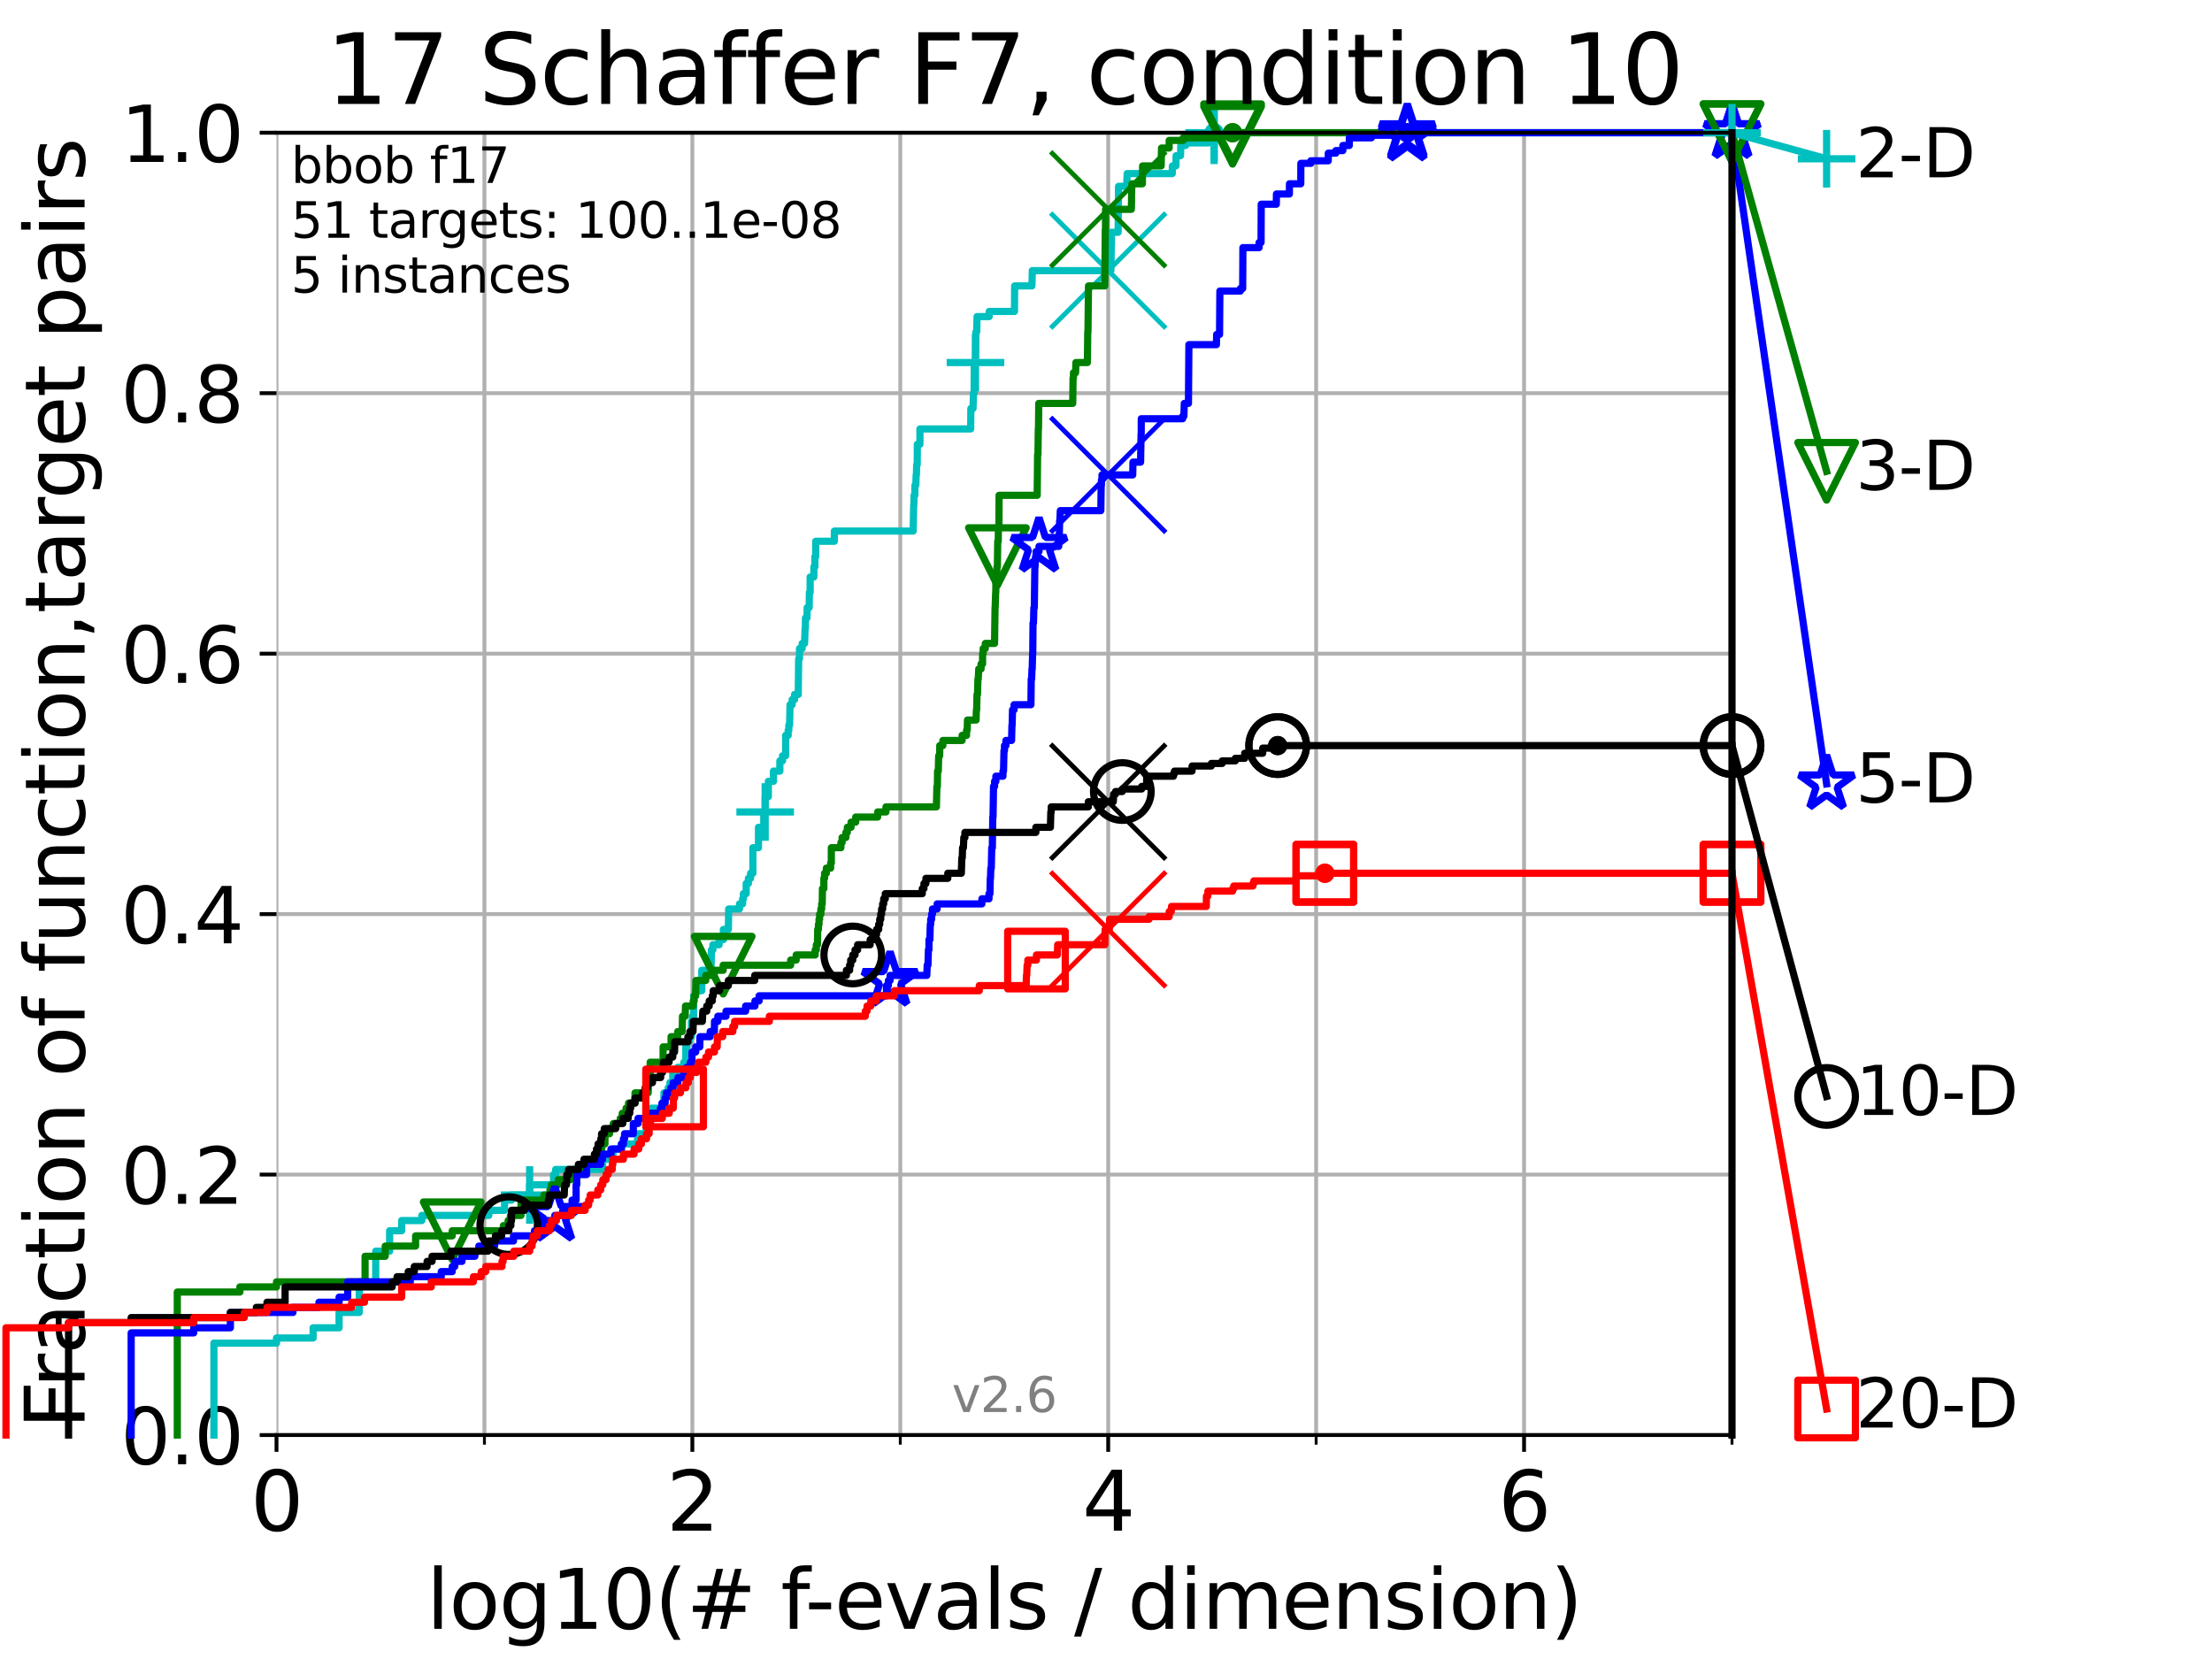 <?xml version="1.0" encoding="utf-8" standalone="no"?>
<!DOCTYPE svg PUBLIC "-//W3C//DTD SVG 1.1//EN"
  "http://www.w3.org/Graphics/SVG/1.1/DTD/svg11.dtd">
<svg xmlns:xlink="http://www.w3.org/1999/xlink" width="460.8pt" height="345.6pt" viewBox="0 0 460.8 345.6" xmlns="http://www.w3.org/2000/svg" version="1.1">
 <defs>
  <style type="text/css">*{stroke-linejoin: round; stroke-linecap: butt}</style>
 </defs>
 <g id="figure_1">
  <g id="patch_1">
   <path d="M 0 345.6 
L 460.8 345.6 
L 460.8 0 
L 0 0 
z
" style="fill: #ffffff"/>
  </g>
  <g id="axes_1">
   <g id="patch_2">
    <path d="M 57.6 298.944 
L 360.806 298.944 
L 360.806 27.648 
L 57.6 27.648 
z
" style="fill: #ffffff"/>
   </g>
   <g id="matplotlib.axis_1">
    <g id="xtick_1">
     <g id="line2d_1">
      <path d="M 57.6 298.944 
L 57.6 27.648 
" clip-path="url(#pc797e4b96d)" style="fill: none; stroke: #b0b0b0; stroke-width: 0.8; stroke-linecap: square"/>
     </g>
     <g id="line2d_2">
      <defs>
       <path id="me62bc77b6d" d="M 0 0 
L 0 3.5 
" style="stroke: #000000; stroke-width: 0.8"/>
      </defs>
      <g>
       <use xlink:href="#me62bc77b6d" x="57.6" y="298.944" style="stroke: #000000; stroke-width: 0.8"/>
      </g>
     </g>
     <g id="text_1">
      <!-- 0 -->
      <g transform="translate(52.192 318.861)scale(0.17 -0.17)">
       <defs>
        <path id="DejaVuSans-30" d="M 2034 4250 
Q 1547 4250 1301 3770 
Q 1056 3291 1056 2328 
Q 1056 1369 1301 889 
Q 1547 409 2034 409 
Q 2525 409 2770 889 
Q 3016 1369 3016 2328 
Q 3016 3291 2770 3770 
Q 2525 4250 2034 4250 
z
M 2034 4750 
Q 2819 4750 3233 4129 
Q 3647 3509 3647 2328 
Q 3647 1150 3233 529 
Q 2819 -91 2034 -91 
Q 1250 -91 836 529 
Q 422 1150 422 2328 
Q 422 3509 836 4129 
Q 1250 4750 2034 4750 
z
" transform="scale(0.016)"/>
       </defs>
       <use xlink:href="#DejaVuSans-30"/>
      </g>
     </g>
    </g>
    <g id="xtick_2">
     <g id="line2d_3">
      <path d="M 144.23 298.944 
L 144.23 27.648 
" clip-path="url(#pc797e4b96d)" style="fill: none; stroke: #b0b0b0; stroke-width: 0.8; stroke-linecap: square"/>
     </g>
     <g id="line2d_4">
      <g>
       <use xlink:href="#me62bc77b6d" x="144.23" y="298.944" style="stroke: #000000; stroke-width: 0.8"/>
      </g>
     </g>
     <g id="text_2">
      <!-- 2 -->
      <g transform="translate(138.822 318.861)scale(0.17 -0.17)">
       <defs>
        <path id="DejaVuSans-32" d="M 1228 531 
L 3431 531 
L 3431 0 
L 469 0 
L 469 531 
Q 828 903 1448 1529 
Q 2069 2156 2228 2338 
Q 2531 2678 2651 2914 
Q 2772 3150 2772 3378 
Q 2772 3750 2511 3984 
Q 2250 4219 1831 4219 
Q 1534 4219 1204 4116 
Q 875 4013 500 3803 
L 500 4441 
Q 881 4594 1212 4672 
Q 1544 4750 1819 4750 
Q 2544 4750 2975 4387 
Q 3406 4025 3406 3419 
Q 3406 3131 3298 2873 
Q 3191 2616 2906 2266 
Q 2828 2175 2409 1742 
Q 1991 1309 1228 531 
z
" transform="scale(0.016)"/>
       </defs>
       <use xlink:href="#DejaVuSans-32"/>
      </g>
     </g>
    </g>
    <g id="xtick_3">
     <g id="line2d_5">
      <path d="M 230.861 298.944 
L 230.861 27.648 
" clip-path="url(#pc797e4b96d)" style="fill: none; stroke: #b0b0b0; stroke-width: 0.8; stroke-linecap: square"/>
     </g>
     <g id="line2d_6">
      <g>
       <use xlink:href="#me62bc77b6d" x="230.861" y="298.944" style="stroke: #000000; stroke-width: 0.8"/>
      </g>
     </g>
     <g id="text_3">
      <!-- 4 -->
      <g transform="translate(225.453 318.861)scale(0.17 -0.17)">
       <defs>
        <path id="DejaVuSans-34" d="M 2419 4116 
L 825 1625 
L 2419 1625 
L 2419 4116 
z
M 2253 4666 
L 3047 4666 
L 3047 1625 
L 3713 1625 
L 3713 1100 
L 3047 1100 
L 3047 0 
L 2419 0 
L 2419 1100 
L 313 1100 
L 313 1709 
L 2253 4666 
z
" transform="scale(0.016)"/>
       </defs>
       <use xlink:href="#DejaVuSans-34"/>
      </g>
     </g>
    </g>
    <g id="xtick_4">
     <g id="line2d_7">
      <path d="M 317.491 298.944 
L 317.491 27.648 
" clip-path="url(#pc797e4b96d)" style="fill: none; stroke: #b0b0b0; stroke-width: 0.8; stroke-linecap: square"/>
     </g>
     <g id="line2d_8">
      <g>
       <use xlink:href="#me62bc77b6d" x="317.491" y="298.944" style="stroke: #000000; stroke-width: 0.8"/>
      </g>
     </g>
     <g id="text_4">
      <!-- 6 -->
      <g transform="translate(312.083 318.861)scale(0.17 -0.17)">
       <defs>
        <path id="DejaVuSans-36" d="M 2113 2584 
Q 1688 2584 1439 2293 
Q 1191 2003 1191 1497 
Q 1191 994 1439 701 
Q 1688 409 2113 409 
Q 2538 409 2786 701 
Q 3034 994 3034 1497 
Q 3034 2003 2786 2293 
Q 2538 2584 2113 2584 
z
M 3366 4563 
L 3366 3988 
Q 3128 4100 2886 4159 
Q 2644 4219 2406 4219 
Q 1781 4219 1451 3797 
Q 1122 3375 1075 2522 
Q 1259 2794 1537 2939 
Q 1816 3084 2150 3084 
Q 2853 3084 3261 2657 
Q 3669 2231 3669 1497 
Q 3669 778 3244 343 
Q 2819 -91 2113 -91 
Q 1303 -91 875 529 
Q 447 1150 447 2328 
Q 447 3434 972 4092 
Q 1497 4750 2381 4750 
Q 2619 4750 2861 4703 
Q 3103 4656 3366 4563 
z
" transform="scale(0.016)"/>
       </defs>
       <use xlink:href="#DejaVuSans-36"/>
      </g>
     </g>
    </g>
    <g id="xtick_5">
     <g id="line2d_9">
      <path d="M 100.915 298.944 
L 100.915 27.648 
" clip-path="url(#pc797e4b96d)" style="fill: none; stroke: #b0b0b0; stroke-width: 0.8; stroke-linecap: square"/>
     </g>
     <g id="line2d_10">
      <defs>
       <path id="m23e44c8298" d="M 0 0 
L 0 2 
" style="stroke: #000000; stroke-width: 0.6"/>
      </defs>
      <g>
       <use xlink:href="#m23e44c8298" x="100.915" y="298.944" style="stroke: #000000; stroke-width: 0.6"/>
      </g>
     </g>
    </g>
    <g id="xtick_6">
     <g id="line2d_11">
      <path d="M 187.546 298.944 
L 187.546 27.648 
" clip-path="url(#pc797e4b96d)" style="fill: none; stroke: #b0b0b0; stroke-width: 0.8; stroke-linecap: square"/>
     </g>
     <g id="line2d_12">
      <g>
       <use xlink:href="#m23e44c8298" x="187.546" y="298.944" style="stroke: #000000; stroke-width: 0.6"/>
      </g>
     </g>
    </g>
    <g id="xtick_7">
     <g id="line2d_13">
      <path d="M 274.176 298.944 
L 274.176 27.648 
" clip-path="url(#pc797e4b96d)" style="fill: none; stroke: #b0b0b0; stroke-width: 0.8; stroke-linecap: square"/>
     </g>
     <g id="line2d_14">
      <g>
       <use xlink:href="#m23e44c8298" x="274.176" y="298.944" style="stroke: #000000; stroke-width: 0.6"/>
      </g>
     </g>
    </g>
    <g id="xtick_8">
     <g id="line2d_15">
      <path d="M 360.806 298.944 
L 360.806 27.648 
" clip-path="url(#pc797e4b96d)" style="fill: none; stroke: #b0b0b0; stroke-width: 0.8; stroke-linecap: square"/>
     </g>
     <g id="line2d_16">
      <g>
       <use xlink:href="#m23e44c8298" x="360.806" y="298.944" style="stroke: #000000; stroke-width: 0.6"/>
      </g>
     </g>
    </g>
    <g id="text_5">
     <!-- log10(# f-evals / dimension) -->
     <g transform="translate(88.823 339.314)scale(0.17 -0.17)">
      <defs>
       <path id="DejaVuSans-6c" d="M 603 4863 
L 1178 4863 
L 1178 0 
L 603 0 
L 603 4863 
z
" transform="scale(0.016)"/>
       <path id="DejaVuSans-6f" d="M 1959 3097 
Q 1497 3097 1228 2736 
Q 959 2375 959 1747 
Q 959 1119 1226 758 
Q 1494 397 1959 397 
Q 2419 397 2687 759 
Q 2956 1122 2956 1747 
Q 2956 2369 2687 2733 
Q 2419 3097 1959 3097 
z
M 1959 3584 
Q 2709 3584 3137 3096 
Q 3566 2609 3566 1747 
Q 3566 888 3137 398 
Q 2709 -91 1959 -91 
Q 1206 -91 779 398 
Q 353 888 353 1747 
Q 353 2609 779 3096 
Q 1206 3584 1959 3584 
z
" transform="scale(0.016)"/>
       <path id="DejaVuSans-67" d="M 2906 1791 
Q 2906 2416 2648 2759 
Q 2391 3103 1925 3103 
Q 1463 3103 1205 2759 
Q 947 2416 947 1791 
Q 947 1169 1205 825 
Q 1463 481 1925 481 
Q 2391 481 2648 825 
Q 2906 1169 2906 1791 
z
M 3481 434 
Q 3481 -459 3084 -895 
Q 2688 -1331 1869 -1331 
Q 1566 -1331 1297 -1286 
Q 1028 -1241 775 -1147 
L 775 -588 
Q 1028 -725 1275 -790 
Q 1522 -856 1778 -856 
Q 2344 -856 2625 -561 
Q 2906 -266 2906 331 
L 2906 616 
Q 2728 306 2450 153 
Q 2172 0 1784 0 
Q 1141 0 747 490 
Q 353 981 353 1791 
Q 353 2603 747 3093 
Q 1141 3584 1784 3584 
Q 2172 3584 2450 3431 
Q 2728 3278 2906 2969 
L 2906 3500 
L 3481 3500 
L 3481 434 
z
" transform="scale(0.016)"/>
       <path id="DejaVuSans-31" d="M 794 531 
L 1825 531 
L 1825 4091 
L 703 3866 
L 703 4441 
L 1819 4666 
L 2450 4666 
L 2450 531 
L 3481 531 
L 3481 0 
L 794 0 
L 794 531 
z
" transform="scale(0.016)"/>
       <path id="DejaVuSans-28" d="M 1984 4856 
Q 1566 4138 1362 3434 
Q 1159 2731 1159 2009 
Q 1159 1288 1364 580 
Q 1569 -128 1984 -844 
L 1484 -844 
Q 1016 -109 783 600 
Q 550 1309 550 2009 
Q 550 2706 781 3412 
Q 1013 4119 1484 4856 
L 1984 4856 
z
" transform="scale(0.016)"/>
       <path id="DejaVuSans-23" d="M 3272 2816 
L 2363 2816 
L 2100 1772 
L 3016 1772 
L 3272 2816 
z
M 2803 4594 
L 2478 3297 
L 3391 3297 
L 3719 4594 
L 4219 4594 
L 3897 3297 
L 4872 3297 
L 4872 2816 
L 3775 2816 
L 3519 1772 
L 4513 1772 
L 4513 1294 
L 3397 1294 
L 3072 0 
L 2572 0 
L 2894 1294 
L 1978 1294 
L 1656 0 
L 1153 0 
L 1478 1294 
L 494 1294 
L 494 1772 
L 1594 1772 
L 1856 2816 
L 850 2816 
L 850 3297 
L 1978 3297 
L 2297 4594 
L 2803 4594 
z
" transform="scale(0.016)"/>
       <path id="DejaVuSans-20" transform="scale(0.016)"/>
       <path id="DejaVuSans-66" d="M 2375 4863 
L 2375 4384 
L 1825 4384 
Q 1516 4384 1395 4259 
Q 1275 4134 1275 3809 
L 1275 3500 
L 2222 3500 
L 2222 3053 
L 1275 3053 
L 1275 0 
L 697 0 
L 697 3053 
L 147 3053 
L 147 3500 
L 697 3500 
L 697 3744 
Q 697 4328 969 4595 
Q 1241 4863 1831 4863 
L 2375 4863 
z
" transform="scale(0.016)"/>
       <path id="DejaVuSans-2d" d="M 313 2009 
L 1997 2009 
L 1997 1497 
L 313 1497 
L 313 2009 
z
" transform="scale(0.016)"/>
       <path id="DejaVuSans-65" d="M 3597 1894 
L 3597 1613 
L 953 1613 
Q 991 1019 1311 708 
Q 1631 397 2203 397 
Q 2534 397 2845 478 
Q 3156 559 3463 722 
L 3463 178 
Q 3153 47 2828 -22 
Q 2503 -91 2169 -91 
Q 1331 -91 842 396 
Q 353 884 353 1716 
Q 353 2575 817 3079 
Q 1281 3584 2069 3584 
Q 2775 3584 3186 3129 
Q 3597 2675 3597 1894 
z
M 3022 2063 
Q 3016 2534 2758 2815 
Q 2500 3097 2075 3097 
Q 1594 3097 1305 2825 
Q 1016 2553 972 2059 
L 3022 2063 
z
" transform="scale(0.016)"/>
       <path id="DejaVuSans-76" d="M 191 3500 
L 800 3500 
L 1894 563 
L 2988 3500 
L 3597 3500 
L 2284 0 
L 1503 0 
L 191 3500 
z
" transform="scale(0.016)"/>
       <path id="DejaVuSans-61" d="M 2194 1759 
Q 1497 1759 1228 1600 
Q 959 1441 959 1056 
Q 959 750 1161 570 
Q 1363 391 1709 391 
Q 2188 391 2477 730 
Q 2766 1069 2766 1631 
L 2766 1759 
L 2194 1759 
z
M 3341 1997 
L 3341 0 
L 2766 0 
L 2766 531 
Q 2569 213 2275 61 
Q 1981 -91 1556 -91 
Q 1019 -91 701 211 
Q 384 513 384 1019 
Q 384 1609 779 1909 
Q 1175 2209 1959 2209 
L 2766 2209 
L 2766 2266 
Q 2766 2663 2505 2880 
Q 2244 3097 1772 3097 
Q 1472 3097 1187 3025 
Q 903 2953 641 2809 
L 641 3341 
Q 956 3463 1253 3523 
Q 1550 3584 1831 3584 
Q 2591 3584 2966 3190 
Q 3341 2797 3341 1997 
z
" transform="scale(0.016)"/>
       <path id="DejaVuSans-73" d="M 2834 3397 
L 2834 2853 
Q 2591 2978 2328 3040 
Q 2066 3103 1784 3103 
Q 1356 3103 1142 2972 
Q 928 2841 928 2578 
Q 928 2378 1081 2264 
Q 1234 2150 1697 2047 
L 1894 2003 
Q 2506 1872 2764 1633 
Q 3022 1394 3022 966 
Q 3022 478 2636 193 
Q 2250 -91 1575 -91 
Q 1294 -91 989 -36 
Q 684 19 347 128 
L 347 722 
Q 666 556 975 473 
Q 1284 391 1588 391 
Q 1994 391 2212 530 
Q 2431 669 2431 922 
Q 2431 1156 2273 1281 
Q 2116 1406 1581 1522 
L 1381 1569 
Q 847 1681 609 1914 
Q 372 2147 372 2553 
Q 372 3047 722 3315 
Q 1072 3584 1716 3584 
Q 2034 3584 2315 3537 
Q 2597 3491 2834 3397 
z
" transform="scale(0.016)"/>
       <path id="DejaVuSans-2f" d="M 1625 4666 
L 2156 4666 
L 531 -594 
L 0 -594 
L 1625 4666 
z
" transform="scale(0.016)"/>
       <path id="DejaVuSans-64" d="M 2906 2969 
L 2906 4863 
L 3481 4863 
L 3481 0 
L 2906 0 
L 2906 525 
Q 2725 213 2448 61 
Q 2172 -91 1784 -91 
Q 1150 -91 751 415 
Q 353 922 353 1747 
Q 353 2572 751 3078 
Q 1150 3584 1784 3584 
Q 2172 3584 2448 3432 
Q 2725 3281 2906 2969 
z
M 947 1747 
Q 947 1113 1208 752 
Q 1469 391 1925 391 
Q 2381 391 2643 752 
Q 2906 1113 2906 1747 
Q 2906 2381 2643 2742 
Q 2381 3103 1925 3103 
Q 1469 3103 1208 2742 
Q 947 2381 947 1747 
z
" transform="scale(0.016)"/>
       <path id="DejaVuSans-69" d="M 603 3500 
L 1178 3500 
L 1178 0 
L 603 0 
L 603 3500 
z
M 603 4863 
L 1178 4863 
L 1178 4134 
L 603 4134 
L 603 4863 
z
" transform="scale(0.016)"/>
       <path id="DejaVuSans-6d" d="M 3328 2828 
Q 3544 3216 3844 3400 
Q 4144 3584 4550 3584 
Q 5097 3584 5394 3201 
Q 5691 2819 5691 2113 
L 5691 0 
L 5113 0 
L 5113 2094 
Q 5113 2597 4934 2840 
Q 4756 3084 4391 3084 
Q 3944 3084 3684 2787 
Q 3425 2491 3425 1978 
L 3425 0 
L 2847 0 
L 2847 2094 
Q 2847 2600 2669 2842 
Q 2491 3084 2119 3084 
Q 1678 3084 1418 2786 
Q 1159 2488 1159 1978 
L 1159 0 
L 581 0 
L 581 3500 
L 1159 3500 
L 1159 2956 
Q 1356 3278 1631 3431 
Q 1906 3584 2284 3584 
Q 2666 3584 2933 3390 
Q 3200 3197 3328 2828 
z
" transform="scale(0.016)"/>
       <path id="DejaVuSans-6e" d="M 3513 2113 
L 3513 0 
L 2938 0 
L 2938 2094 
Q 2938 2591 2744 2837 
Q 2550 3084 2163 3084 
Q 1697 3084 1428 2787 
Q 1159 2491 1159 1978 
L 1159 0 
L 581 0 
L 581 3500 
L 1159 3500 
L 1159 2956 
Q 1366 3272 1645 3428 
Q 1925 3584 2291 3584 
Q 2894 3584 3203 3211 
Q 3513 2838 3513 2113 
z
" transform="scale(0.016)"/>
       <path id="DejaVuSans-29" d="M 513 4856 
L 1013 4856 
Q 1481 4119 1714 3412 
Q 1947 2706 1947 2009 
Q 1947 1309 1714 600 
Q 1481 -109 1013 -844 
L 513 -844 
Q 928 -128 1133 580 
Q 1338 1288 1338 2009 
Q 1338 2731 1133 3434 
Q 928 4138 513 4856 
z
" transform="scale(0.016)"/>
      </defs>
      <use xlink:href="#DejaVuSans-6c"/>
      <use xlink:href="#DejaVuSans-6f" x="27.783"/>
      <use xlink:href="#DejaVuSans-67" x="88.965"/>
      <use xlink:href="#DejaVuSans-31" x="152.441"/>
      <use xlink:href="#DejaVuSans-30" x="216.064"/>
      <use xlink:href="#DejaVuSans-28" x="279.688"/>
      <use xlink:href="#DejaVuSans-23" x="318.701"/>
      <use xlink:href="#DejaVuSans-20" x="402.49"/>
      <use xlink:href="#DejaVuSans-66" x="434.277"/>
      <use xlink:href="#DejaVuSans-2d" x="463.982"/>
      <use xlink:href="#DejaVuSans-65" x="500.066"/>
      <use xlink:href="#DejaVuSans-76" x="561.59"/>
      <use xlink:href="#DejaVuSans-61" x="620.77"/>
      <use xlink:href="#DejaVuSans-6c" x="682.049"/>
      <use xlink:href="#DejaVuSans-73" x="709.832"/>
      <use xlink:href="#DejaVuSans-20" x="761.932"/>
      <use xlink:href="#DejaVuSans-2f" x="793.719"/>
      <use xlink:href="#DejaVuSans-20" x="827.41"/>
      <use xlink:href="#DejaVuSans-64" x="859.197"/>
      <use xlink:href="#DejaVuSans-69" x="922.674"/>
      <use xlink:href="#DejaVuSans-6d" x="950.457"/>
      <use xlink:href="#DejaVuSans-65" x="1047.869"/>
      <use xlink:href="#DejaVuSans-6e" x="1109.393"/>
      <use xlink:href="#DejaVuSans-73" x="1172.771"/>
      <use xlink:href="#DejaVuSans-69" x="1224.871"/>
      <use xlink:href="#DejaVuSans-6f" x="1252.654"/>
      <use xlink:href="#DejaVuSans-6e" x="1313.836"/>
      <use xlink:href="#DejaVuSans-29" x="1377.215"/>
     </g>
    </g>
   </g>
   <g id="matplotlib.axis_2">
    <g id="ytick_1">
     <g id="line2d_17">
      <path d="M 57.6 298.944 
L 360.806 298.944 
" clip-path="url(#pc797e4b96d)" style="fill: none; stroke: #b0b0b0; stroke-width: 0.8; stroke-linecap: square"/>
     </g>
     <g id="line2d_18">
      <defs>
       <path id="m8471c309ea" d="M 0 0 
L -3.5 0 
" style="stroke: #000000; stroke-width: 0.8"/>
      </defs>
      <g>
       <use xlink:href="#m8471c309ea" x="57.6" y="298.944" style="stroke: #000000; stroke-width: 0.8"/>
      </g>
     </g>
     <g id="text_6">
      <!-- 0.0 -->
      <g transform="translate(25.155 305.023)scale(0.16 -0.16)">
       <defs>
        <path id="DejaVuSans-2e" d="M 684 794 
L 1344 794 
L 1344 0 
L 684 0 
L 684 794 
z
" transform="scale(0.016)"/>
       </defs>
       <use xlink:href="#DejaVuSans-30"/>
       <use xlink:href="#DejaVuSans-2e" x="63.623"/>
       <use xlink:href="#DejaVuSans-30" x="95.41"/>
      </g>
     </g>
    </g>
    <g id="ytick_2">
     <g id="line2d_19">
      <path d="M 57.6 244.685 
L 360.806 244.685 
" clip-path="url(#pc797e4b96d)" style="fill: none; stroke: #b0b0b0; stroke-width: 0.8; stroke-linecap: square"/>
     </g>
     <g id="line2d_20">
      <g>
       <use xlink:href="#m8471c309ea" x="57.6" y="244.685" style="stroke: #000000; stroke-width: 0.8"/>
      </g>
     </g>
     <g id="text_7">
      <!-- 0.2 -->
      <g transform="translate(25.155 250.764)scale(0.16 -0.16)">
       <use xlink:href="#DejaVuSans-30"/>
       <use xlink:href="#DejaVuSans-2e" x="63.623"/>
       <use xlink:href="#DejaVuSans-32" x="95.41"/>
      </g>
     </g>
    </g>
    <g id="ytick_3">
     <g id="line2d_21">
      <path d="M 57.6 190.426 
L 360.806 190.426 
" clip-path="url(#pc797e4b96d)" style="fill: none; stroke: #b0b0b0; stroke-width: 0.8; stroke-linecap: square"/>
     </g>
     <g id="line2d_22">
      <g>
       <use xlink:href="#m8471c309ea" x="57.6" y="190.426" style="stroke: #000000; stroke-width: 0.8"/>
      </g>
     </g>
     <g id="text_8">
      <!-- 0.4 -->
      <g transform="translate(25.155 196.504)scale(0.16 -0.16)">
       <use xlink:href="#DejaVuSans-30"/>
       <use xlink:href="#DejaVuSans-2e" x="63.623"/>
       <use xlink:href="#DejaVuSans-34" x="95.41"/>
      </g>
     </g>
    </g>
    <g id="ytick_4">
     <g id="line2d_23">
      <path d="M 57.6 136.166 
L 360.806 136.166 
" clip-path="url(#pc797e4b96d)" style="fill: none; stroke: #b0b0b0; stroke-width: 0.8; stroke-linecap: square"/>
     </g>
     <g id="line2d_24">
      <g>
       <use xlink:href="#m8471c309ea" x="57.6" y="136.166" style="stroke: #000000; stroke-width: 0.8"/>
      </g>
     </g>
     <g id="text_9">
      <!-- 0.6 -->
      <g transform="translate(25.155 142.245)scale(0.16 -0.16)">
       <use xlink:href="#DejaVuSans-30"/>
       <use xlink:href="#DejaVuSans-2e" x="63.623"/>
       <use xlink:href="#DejaVuSans-36" x="95.41"/>
      </g>
     </g>
    </g>
    <g id="ytick_5">
     <g id="line2d_25">
      <path d="M 57.6 81.907 
L 360.806 81.907 
" clip-path="url(#pc797e4b96d)" style="fill: none; stroke: #b0b0b0; stroke-width: 0.8; stroke-linecap: square"/>
     </g>
     <g id="line2d_26">
      <g>
       <use xlink:href="#m8471c309ea" x="57.6" y="81.907" style="stroke: #000000; stroke-width: 0.8"/>
      </g>
     </g>
     <g id="text_10">
      <!-- 0.8 -->
      <g transform="translate(25.155 87.986)scale(0.16 -0.16)">
       <defs>
        <path id="DejaVuSans-38" d="M 2034 2216 
Q 1584 2216 1326 1975 
Q 1069 1734 1069 1313 
Q 1069 891 1326 650 
Q 1584 409 2034 409 
Q 2484 409 2743 651 
Q 3003 894 3003 1313 
Q 3003 1734 2745 1975 
Q 2488 2216 2034 2216 
z
M 1403 2484 
Q 997 2584 770 2862 
Q 544 3141 544 3541 
Q 544 4100 942 4425 
Q 1341 4750 2034 4750 
Q 2731 4750 3128 4425 
Q 3525 4100 3525 3541 
Q 3525 3141 3298 2862 
Q 3072 2584 2669 2484 
Q 3125 2378 3379 2068 
Q 3634 1759 3634 1313 
Q 3634 634 3220 271 
Q 2806 -91 2034 -91 
Q 1263 -91 848 271 
Q 434 634 434 1313 
Q 434 1759 690 2068 
Q 947 2378 1403 2484 
z
M 1172 3481 
Q 1172 3119 1398 2916 
Q 1625 2713 2034 2713 
Q 2441 2713 2670 2916 
Q 2900 3119 2900 3481 
Q 2900 3844 2670 4047 
Q 2441 4250 2034 4250 
Q 1625 4250 1398 4047 
Q 1172 3844 1172 3481 
z
" transform="scale(0.016)"/>
       </defs>
       <use xlink:href="#DejaVuSans-30"/>
       <use xlink:href="#DejaVuSans-2e" x="63.623"/>
       <use xlink:href="#DejaVuSans-38" x="95.41"/>
      </g>
     </g>
    </g>
    <g id="ytick_6">
     <g id="line2d_27">
      <path d="M 57.6 27.648 
L 360.806 27.648 
" clip-path="url(#pc797e4b96d)" style="fill: none; stroke: #b0b0b0; stroke-width: 0.8; stroke-linecap: square"/>
     </g>
     <g id="line2d_28">
      <g>
       <use xlink:href="#m8471c309ea" x="57.6" y="27.648" style="stroke: #000000; stroke-width: 0.8"/>
      </g>
     </g>
     <g id="text_11">
      <!-- 1.0 -->
      <g transform="translate(25.155 33.727)scale(0.16 -0.16)">
       <use xlink:href="#DejaVuSans-31"/>
       <use xlink:href="#DejaVuSans-2e" x="63.623"/>
       <use xlink:href="#DejaVuSans-30" x="95.41"/>
      </g>
     </g>
    </g>
    <g id="text_12">
     <!-- Fraction of function,target pairs -->
     <g transform="translate(17.62 297.681)rotate(-90)scale(0.17 -0.17)">
      <defs>
       <path id="DejaVuSans-46" d="M 628 4666 
L 3309 4666 
L 3309 4134 
L 1259 4134 
L 1259 2759 
L 3109 2759 
L 3109 2228 
L 1259 2228 
L 1259 0 
L 628 0 
L 628 4666 
z
" transform="scale(0.016)"/>
       <path id="DejaVuSans-72" d="M 2631 2963 
Q 2534 3019 2420 3045 
Q 2306 3072 2169 3072 
Q 1681 3072 1420 2755 
Q 1159 2438 1159 1844 
L 1159 0 
L 581 0 
L 581 3500 
L 1159 3500 
L 1159 2956 
Q 1341 3275 1631 3429 
Q 1922 3584 2338 3584 
Q 2397 3584 2469 3576 
Q 2541 3569 2628 3553 
L 2631 2963 
z
" transform="scale(0.016)"/>
       <path id="DejaVuSans-63" d="M 3122 3366 
L 3122 2828 
Q 2878 2963 2633 3030 
Q 2388 3097 2138 3097 
Q 1578 3097 1268 2742 
Q 959 2388 959 1747 
Q 959 1106 1268 751 
Q 1578 397 2138 397 
Q 2388 397 2633 464 
Q 2878 531 3122 666 
L 3122 134 
Q 2881 22 2623 -34 
Q 2366 -91 2075 -91 
Q 1284 -91 818 406 
Q 353 903 353 1747 
Q 353 2603 823 3093 
Q 1294 3584 2113 3584 
Q 2378 3584 2631 3529 
Q 2884 3475 3122 3366 
z
" transform="scale(0.016)"/>
       <path id="DejaVuSans-74" d="M 1172 4494 
L 1172 3500 
L 2356 3500 
L 2356 3053 
L 1172 3053 
L 1172 1153 
Q 1172 725 1289 603 
Q 1406 481 1766 481 
L 2356 481 
L 2356 0 
L 1766 0 
Q 1100 0 847 248 
Q 594 497 594 1153 
L 594 3053 
L 172 3053 
L 172 3500 
L 594 3500 
L 594 4494 
L 1172 4494 
z
" transform="scale(0.016)"/>
       <path id="DejaVuSans-75" d="M 544 1381 
L 544 3500 
L 1119 3500 
L 1119 1403 
Q 1119 906 1312 657 
Q 1506 409 1894 409 
Q 2359 409 2629 706 
Q 2900 1003 2900 1516 
L 2900 3500 
L 3475 3500 
L 3475 0 
L 2900 0 
L 2900 538 
Q 2691 219 2414 64 
Q 2138 -91 1772 -91 
Q 1169 -91 856 284 
Q 544 659 544 1381 
z
M 1991 3584 
L 1991 3584 
z
" transform="scale(0.016)"/>
       <path id="DejaVuSans-2c" d="M 750 794 
L 1409 794 
L 1409 256 
L 897 -744 
L 494 -744 
L 750 256 
L 750 794 
z
" transform="scale(0.016)"/>
       <path id="DejaVuSans-70" d="M 1159 525 
L 1159 -1331 
L 581 -1331 
L 581 3500 
L 1159 3500 
L 1159 2969 
Q 1341 3281 1617 3432 
Q 1894 3584 2278 3584 
Q 2916 3584 3314 3078 
Q 3713 2572 3713 1747 
Q 3713 922 3314 415 
Q 2916 -91 2278 -91 
Q 1894 -91 1617 61 
Q 1341 213 1159 525 
z
M 3116 1747 
Q 3116 2381 2855 2742 
Q 2594 3103 2138 3103 
Q 1681 3103 1420 2742 
Q 1159 2381 1159 1747 
Q 1159 1113 1420 752 
Q 1681 391 2138 391 
Q 2594 391 2855 752 
Q 3116 1113 3116 1747 
z
" transform="scale(0.016)"/>
      </defs>
      <use xlink:href="#DejaVuSans-46"/>
      <use xlink:href="#DejaVuSans-72" x="50.27"/>
      <use xlink:href="#DejaVuSans-61" x="91.383"/>
      <use xlink:href="#DejaVuSans-63" x="152.662"/>
      <use xlink:href="#DejaVuSans-74" x="207.643"/>
      <use xlink:href="#DejaVuSans-69" x="246.852"/>
      <use xlink:href="#DejaVuSans-6f" x="274.635"/>
      <use xlink:href="#DejaVuSans-6e" x="335.816"/>
      <use xlink:href="#DejaVuSans-20" x="399.195"/>
      <use xlink:href="#DejaVuSans-6f" x="430.982"/>
      <use xlink:href="#DejaVuSans-66" x="492.164"/>
      <use xlink:href="#DejaVuSans-20" x="527.369"/>
      <use xlink:href="#DejaVuSans-66" x="559.156"/>
      <use xlink:href="#DejaVuSans-75" x="594.361"/>
      <use xlink:href="#DejaVuSans-6e" x="657.74"/>
      <use xlink:href="#DejaVuSans-63" x="721.119"/>
      <use xlink:href="#DejaVuSans-74" x="776.1"/>
      <use xlink:href="#DejaVuSans-69" x="815.309"/>
      <use xlink:href="#DejaVuSans-6f" x="843.092"/>
      <use xlink:href="#DejaVuSans-6e" x="904.273"/>
      <use xlink:href="#DejaVuSans-2c" x="967.652"/>
      <use xlink:href="#DejaVuSans-74" x="999.439"/>
      <use xlink:href="#DejaVuSans-61" x="1038.648"/>
      <use xlink:href="#DejaVuSans-72" x="1099.928"/>
      <use xlink:href="#DejaVuSans-67" x="1139.291"/>
      <use xlink:href="#DejaVuSans-65" x="1202.768"/>
      <use xlink:href="#DejaVuSans-74" x="1264.291"/>
      <use xlink:href="#DejaVuSans-20" x="1303.5"/>
      <use xlink:href="#DejaVuSans-70" x="1335.287"/>
      <use xlink:href="#DejaVuSans-61" x="1398.764"/>
      <use xlink:href="#DejaVuSans-69" x="1460.043"/>
      <use xlink:href="#DejaVuSans-72" x="1487.826"/>
      <use xlink:href="#DejaVuSans-73" x="1528.939"/>
     </g>
    </g>
   </g>
   <g id="line2d_29">
    <defs>
     <path id="m78e19e5bf6" d="M 0 1.5 
C 0.398 1.5 0.779 1.342 1.061 1.061 
C 1.342 0.779 1.5 0.398 1.5 0 
C 1.5 -0.398 1.342 -0.779 1.061 -1.061 
C 0.779 -1.342 0.398 -1.5 0 -1.5 
C -0.398 -1.5 -0.779 -1.342 -1.061 -1.061 
C -1.342 -0.779 -1.5 -0.398 -1.5 0 
C -1.5 0.398 -1.342 0.779 -1.061 1.061 
C -0.779 1.342 -0.398 1.5 0 1.5 
z
" style="stroke: #00bfbf"/>
    </defs>
    <g>
     <use xlink:href="#m78e19e5bf6" x="252.927" y="27.648" style="fill: #00bfbf; stroke: #00bfbf"/>
     <use xlink:href="#m78e19e5bf6" x="252.927" y="27.648" style="fill: #00bfbf; stroke: #00bfbf"/>
    </g>
   </g>
   <g id="line2d_30">
    <path d="M 44.561 298.944 
L 44.561 279.794 
L 57.6 279.794 
L 57.6 278.73 
L 65.227 278.73 
L 65.227 276.602 
L 70.639 276.602 
L 70.639 273.41 
L 74.837 273.41 
L 74.837 267.027 
L 78.267 267.027 
L 78.267 260.643 
L 81.166 260.643 
L 81.166 256.388 
L 83.678 256.388 
L 83.678 254.26 
L 87.876 254.26 
L 87.876 253.196 
L 101.833 253.196 
L 101.833 252.132 
L 105.113 252.132 
L 105.113 250.004 
L 106.561 250.004 
L 106.561 248.94 
L 110.336 248.94 
L 110.336 246.813 
L 115.315 246.813 
L 115.315 244.685 
L 115.747 244.685 
L 115.747 243.621 
L 125.527 243.621 
L 125.527 241.493 
L 127.458 241.493 
L 127.458 240.429 
L 127.686 240.429 
L 127.686 239.365 
L 129.417 239.365 
L 129.417 238.301 
L 132.812 238.301 
L 132.812 237.237 
L 132.984 237.237 
L 132.984 236.174 
L 134.621 236.174 
L 134.621 234.046 
L 134.777 234.046 
L 134.777 232.982 
L 135.389 232.982 
L 135.389 231.918 
L 135.688 231.918 
L 135.688 230.854 
L 138.051 230.854 
L 138.051 229.79 
L 138.31 229.79 
L 138.31 227.662 
L 139.191 227.662 
L 139.191 226.598 
L 139.556 226.598 
L 139.556 225.534 
L 140.15 225.534 
L 140.15 223.407 
L 141.173 223.407 
L 141.173 222.343 
L 142.456 222.343 
L 142.456 221.279 
L 142.865 221.279 
L 142.865 218.087 
L 143.066 218.087 
L 143.066 217.023 
L 143.56 217.023 
L 143.56 215.959 
L 144.041 215.959 
L 144.041 212.768 
L 144.23 212.768 
L 144.23 211.704 
L 144.51 211.704 
L 144.51 207.448 
L 144.878 207.448 
L 144.878 206.384 
L 146.194 206.384 
L 146.194 202.129 
L 148.125 202.129 
L 148.201 197.873 
L 148.503 197.873 
L 148.503 196.809 
L 149.806 196.809 
L 149.806 195.745 
L 150.694 195.745 
L 150.694 193.617 
L 151.732 193.617 
L 151.795 189.362 
L 154.046 189.362 
L 154.046 188.298 
L 154.704 188.298 
L 154.704 187.234 
L 154.865 187.234 
L 154.865 186.17 
L 155.444 186.17 
L 155.444 184.042 
L 155.904 184.042 
L 155.904 182.978 
L 156.354 182.978 
L 156.354 181.914 
L 156.841 181.914 
L 156.841 176.595 
L 158.007 176.595 
L 158.007 172.339 
L 159.105 172.339 
L 159.105 169.147 
L 159.401 169.147 
L 159.401 165.956 
L 160.062 165.956 
L 160.062 162.764 
L 161.126 162.764 
L 161.126 160.636 
L 162.457 160.636 
L 162.457 158.508 
L 163.019 158.508 
L 163.019 157.445 
L 163.666 157.445 
L 163.666 153.189 
L 164.194 153.189 
L 164.194 152.125 
L 164.324 152.125 
L 164.324 151.061 
L 164.485 151.061 
L 164.581 146.805 
L 165.022 146.805 
L 165.022 145.742 
L 165.514 145.742 
L 165.514 144.678 
L 166.287 144.678 
L 166.374 137.23 
L 166.547 137.23 
L 166.547 135.102 
L 167.113 135.102 
L 167.113 134.039 
L 167.608 134.039 
L 167.716 130.847 
L 167.77 130.847 
L 167.797 128.719 
L 168.117 128.719 
L 168.143 126.591 
L 168.56 126.591 
L 168.612 123.4 
L 168.766 123.4 
L 168.766 120.208 
L 169.541 120.208 
L 169.541 118.08 
L 169.76 118.08 
L 169.76 115.952 
L 169.929 115.952 
L 169.929 112.76 
L 173.817 112.76 
L 173.817 110.633 
L 190.232 110.633 
L 190.33 105.313 
L 190.362 105.313 
L 190.419 103.185 
L 190.579 103.185 
L 190.611 101.058 
L 190.786 101.058 
L 190.85 98.93 
L 190.905 98.93 
L 190.96 96.802 
L 191.069 96.802 
L 191.1 92.546 
L 191.638 92.546 
L 191.638 89.355 
L 202.21 89.355 
L 202.249 85.099 
L 202.7 85.099 
L 202.792 81.907 
L 202.93 81.907 
L 202.959 75.524 
L 203.21 75.524 
L 203.296 69.14 
L 203.47 69.14 
L 203.538 65.949 
L 206.066 65.949 
L 206.066 64.885 
L 211.339 64.885 
L 211.371 59.565 
L 214.967 59.565 
L 215.054 56.373 
L 231.411 56.373 
L 231.512 51.054 
L 231.538 51.054 
L 231.541 48.394 
L 232.928 48.394 
L 233.01 38.819 
L 234.705 38.819 
L 234.806 36.159 
L 244.206 36.159 
L 244.23 34.563 
L 244.969 34.563 
L 245.008 32.436 
L 245.925 32.436 
L 245.985 30.308 
L 246.976 30.308 
L 246.976 29.776 
L 251.734 29.776 
L 251.734 29.244 
L 252.273 29.244 
L 252.274 28.18 
L 252.927 28.18 
L 252.927 27.648 
L 360.806 27.648 
L 360.806 27.648 
" style="fill: none; stroke: #00bfbf; stroke-width: 1.5; stroke-linecap: square"/>
   </g>
   <g id="line2d_31">
    <defs>
     <path id="m42d21de4f5" d="M -6 0 
L 6 0 
M 0 6 
L 0 -6 
" style="stroke: #00bfbf; stroke-width: 1.5"/>
    </defs>
    <g>
     <use xlink:href="#m42d21de4f5" x="110.336" y="248.94" style="fill-opacity: 0; stroke: #00bfbf; stroke-width: 1.5"/>
     <use xlink:href="#m42d21de4f5" x="159.401" y="169.147" style="fill-opacity: 0; stroke: #00bfbf; stroke-width: 1.5"/>
     <use xlink:href="#m42d21de4f5" x="203.21" y="75.524" style="fill-opacity: 0; stroke: #00bfbf; stroke-width: 1.5"/>
     <use xlink:href="#m42d21de4f5" x="252.927" y="28.18" style="fill-opacity: 0; stroke: #00bfbf; stroke-width: 1.5"/>
     <use xlink:href="#m42d21de4f5" x="252.927" y="27.648" style="fill-opacity: 0; stroke: #00bfbf; stroke-width: 1.5"/>
     <use xlink:href="#m42d21de4f5" x="360.806" y="27.648" style="fill-opacity: 0; stroke: #00bfbf; stroke-width: 1.5"/>
    </g>
   </g>
   <g id="line2d_32">
    <path style="fill: none; stroke: #00bfbf; stroke-width: 1.5; stroke-linecap: square"/>
    <g/>
   </g>
   <g id="line2d_33">
    <path d="M 230.865 56.373 
" clip-path="url(#pc797e4b96d)" style="fill: none; stroke: #00bfbf; stroke-width: 1.5; stroke-linecap: square"/>
    <defs>
     <path id="me851efa7c2" d="M -12 12 
L 12 -12 
M -12 -12 
L 12 12 
" style="stroke: #00bfbf"/>
    </defs>
    <g clip-path="url(#pc797e4b96d)">
     <use xlink:href="#me851efa7c2" x="230.865" y="56.373" style="fill: #00bfbf; stroke: #00bfbf"/>
    </g>
   </g>
   <g id="line2d_34">
    <defs>
     <path id="mf0ad87e1ed" d="M 0 1.5 
C 0.398 1.5 0.779 1.342 1.061 1.061 
C 1.342 0.779 1.5 0.398 1.5 0 
C 1.5 -0.398 1.342 -0.779 1.061 -1.061 
C 0.779 -1.342 0.398 -1.5 0 -1.5 
C -0.398 -1.5 -0.779 -1.342 -1.061 -1.061 
C -1.342 -0.779 -1.5 -0.398 -1.5 0 
C -1.5 0.398 -1.342 0.779 -1.061 1.061 
C -0.779 1.342 -0.398 1.5 0 1.5 
z
" style="stroke: #008000"/>
    </defs>
    <g>
     <use xlink:href="#mf0ad87e1ed" x="256.766" y="27.648" style="fill: #008000; stroke: #008000"/>
     <use xlink:href="#mf0ad87e1ed" x="256.766" y="27.648" style="fill: #008000; stroke: #008000"/>
    </g>
   </g>
   <g id="line2d_35">
    <path d="M 36.933 298.944 
L 36.933 269.155 
L 49.973 269.155 
L 49.973 268.091 
L 57.6 268.091 
L 57.6 267.027 
L 76.051 267.027 
L 76.051 261.707 
L 80.249 261.707 
L 80.249 259.579 
L 86.578 259.579 
L 86.578 257.452 
L 94.206 257.452 
L 94.206 256.388 
L 104.86 256.388 
L 104.86 255.324 
L 105.851 255.324 
L 105.851 254.26 
L 106.327 254.26 
L 106.327 253.196 
L 108.543 253.196 
L 108.543 250.004 
L 113.317 250.004 
L 113.317 248.94 
L 114.571 248.94 
L 114.571 247.877 
L 114.872 247.877 
L 114.872 246.813 
L 116.309 246.813 
L 116.309 245.749 
L 118.89 245.749 
L 118.89 244.685 
L 119.6 244.685 
L 119.6 243.621 
L 121.995 243.621 
L 121.995 242.557 
L 123.564 242.557 
L 123.564 241.493 
L 124.482 241.493 
L 124.482 240.429 
L 125.185 240.429 
L 125.185 239.365 
L 125.357 239.365 
L 125.357 238.301 
L 126.029 238.301 
L 126.029 236.174 
L 126.994 236.174 
L 126.994 235.11 
L 127.761 235.11 
L 127.761 234.046 
L 129.209 234.046 
L 129.209 232.982 
L 129.623 232.982 
L 129.623 231.918 
L 130.423 231.918 
L 130.423 230.854 
L 130.939 230.854 
L 130.939 229.79 
L 132.287 229.79 
L 132.287 227.662 
L 135.034 227.662 
L 135.136 224.471 
L 135.439 224.471 
L 135.439 221.279 
L 138.138 221.279 
L 138.138 218.087 
L 139.796 218.087 
L 139.796 215.959 
L 141.173 215.959 
L 141.173 214.895 
L 142.109 214.895 
L 142.179 211.704 
L 142.73 211.704 
L 142.798 209.576 
L 144.418 209.576 
L 144.418 208.512 
L 144.603 208.512 
L 144.603 207.448 
L 144.908 207.448 
L 144.968 204.256 
L 147.022 204.256 
L 147.022 203.192 
L 148.776 203.192 
L 148.776 202.129 
L 150.649 202.129 
L 150.649 201.065 
L 164.708 201.065 
L 164.708 200.001 
L 165.855 200.001 
L 165.855 198.937 
L 169.816 198.937 
L 169.816 197.873 
L 170.056 197.873 
L 170.056 196.809 
L 170.293 196.809 
L 170.34 193.617 
L 170.496 193.617 
L 170.496 192.553 
L 170.62 192.553 
L 170.62 191.49 
L 170.743 191.49 
L 170.743 190.426 
L 171.001 190.426 
L 171.001 189.362 
L 171.167 189.362 
L 171.167 188.298 
L 171.286 188.298 
L 171.331 185.106 
L 171.625 185.106 
L 171.625 182.978 
L 171.771 182.978 
L 171.771 181.914 
L 172.144 181.914 
L 172.144 180.85 
L 173.033 180.85 
L 173.033 179.787 
L 173.182 179.787 
L 173.182 176.595 
L 175.172 176.595 
L 175.172 175.531 
L 175.424 175.531 
L 175.424 174.467 
L 176.219 174.467 
L 176.219 173.403 
L 176.515 173.403 
L 176.515 172.339 
L 177.288 172.339 
L 177.288 171.275 
L 178.257 171.275 
L 178.257 170.211 
L 182.831 170.211 
L 182.831 169.147 
L 184.562 169.147 
L 184.562 168.084 
L 195.072 168.084 
L 195.169 163.828 
L 195.273 163.828 
L 195.31 160.636 
L 195.463 160.636 
L 195.546 157.445 
L 195.753 157.445 
L 195.77 155.317 
L 196.422 155.317 
L 196.422 154.253 
L 200.424 154.253 
L 200.424 153.189 
L 201.35 153.189 
L 201.35 152.125 
L 201.485 152.125 
L 201.544 149.997 
L 203.336 149.997 
L 203.401 147.869 
L 203.458 147.869 
L 203.528 144.678 
L 203.629 144.678 
L 203.722 141.486 
L 203.783 141.486 
L 203.891 139.358 
L 204.374 139.358 
L 204.374 138.294 
L 204.689 138.294 
L 204.689 136.166 
L 204.81 136.166 
L 204.81 135.102 
L 205.256 135.102 
L 205.256 134.039 
L 207.181 134.039 
L 207.287 126.591 
L 207.309 126.591 
L 207.416 123.4 
L 207.442 123.4 
L 207.468 120.208 
L 207.607 120.208 
L 207.697 118.08 
L 207.774 118.08 
L 207.843 112.76 
L 207.951 112.76 
L 207.994 109.569 
L 208.099 109.569 
L 208.126 103.185 
L 216.065 103.185 
L 216.151 94.674 
L 216.223 94.674 
L 216.299 89.355 
L 216.337 89.355 
L 216.392 84.035 
L 223.467 84.035 
L 223.542 78.715 
L 223.622 78.715 
L 223.622 77.652 
L 224.064 77.652 
L 224.128 75.524 
L 226.52 75.524 
L 226.599 69.14 
L 226.642 69.14 
L 226.753 59.565 
L 230.142 59.565 
L 230.253 47.862 
L 230.288 47.862 
L 230.316 43.607 
L 235.683 43.607 
L 235.781 38.287 
L 237.974 38.287 
L 238.024 34.563 
L 241.893 34.563 
L 241.961 30.84 
L 243.551 30.84 
L 243.564 29.244 
L 246.478 29.244 
L 246.478 28.712 
L 253.317 28.712 
L 253.317 28.18 
L 256.766 28.18 
L 256.766 27.648 
L 360.806 27.648 
L 360.806 27.648 
" style="fill: none; stroke: #008000; stroke-width: 1.5; stroke-linecap: square"/>
   </g>
   <g id="line2d_36">
    <defs>
     <path id="ma134253593" d="M -0 6 
L 6 -6 
L -6 -6 
z
" style="stroke: #008000; stroke-width: 1.5; stroke-linejoin: miter"/>
    </defs>
    <g>
     <use xlink:href="#ma134253593" x="94.206" y="256.388" style="fill-opacity: 0; stroke: #008000; stroke-width: 1.5; stroke-linejoin: miter"/>
     <use xlink:href="#ma134253593" x="150.649" y="201.065" style="fill-opacity: 0; stroke: #008000; stroke-width: 1.5; stroke-linejoin: miter"/>
     <use xlink:href="#ma134253593" x="207.777" y="115.952" style="fill-opacity: 0; stroke: #008000; stroke-width: 1.5; stroke-linejoin: miter"/>
     <use xlink:href="#ma134253593" x="256.766" y="28.18" style="fill-opacity: 0; stroke: #008000; stroke-width: 1.5; stroke-linejoin: miter"/>
     <use xlink:href="#ma134253593" x="256.766" y="27.648" style="fill-opacity: 0; stroke: #008000; stroke-width: 1.5; stroke-linejoin: miter"/>
     <use xlink:href="#ma134253593" x="360.806" y="27.648" style="fill-opacity: 0; stroke: #008000; stroke-width: 1.5; stroke-linejoin: miter"/>
    </g>
   </g>
   <g id="line2d_37">
    <path style="fill: none; stroke: #008000; stroke-width: 1.5; stroke-linecap: square"/>
    <g/>
   </g>
   <g id="line2d_38">
    <path d="M 230.866 43.607 
" clip-path="url(#pc797e4b96d)" style="fill: none; stroke: #008000; stroke-width: 1.5; stroke-linecap: square"/>
    <defs>
     <path id="m57d6d5ba11" d="M -12 12 
L 12 -12 
M -12 -12 
L 12 12 
" style="stroke: #008000"/>
    </defs>
    <g clip-path="url(#pc797e4b96d)">
     <use xlink:href="#m57d6d5ba11" x="230.866" y="43.607" style="fill: #008000; stroke: #008000"/>
    </g>
   </g>
   <g id="line2d_39">
    <defs>
     <path id="m3c7c4c21bc" d="M 0 1.5 
C 0.398 1.5 0.779 1.342 1.061 1.061 
C 1.342 0.779 1.5 0.398 1.5 0 
C 1.5 -0.398 1.342 -0.779 1.061 -1.061 
C 0.779 -1.342 0.398 -1.5 0 -1.5 
C -0.398 -1.5 -0.779 -1.342 -1.061 -1.061 
C -1.342 -0.779 -1.5 -0.398 -1.5 0 
C -1.5 0.398 -1.342 0.779 -1.061 1.061 
C -0.779 1.342 -0.398 1.5 0 1.5 
z
" style="stroke: #0000ff"/>
    </defs>
    <g>
     <use xlink:href="#m3c7c4c21bc" x="293.167" y="27.648" style="fill: #0000ff; stroke: #0000ff"/>
     <use xlink:href="#m3c7c4c21bc" x="293.167" y="27.648" style="fill: #0000ff; stroke: #0000ff"/>
    </g>
   </g>
   <g id="line2d_40">
    <path d="M 27.324 298.944 
L 27.324 277.666 
L 40.363 277.666 
L 40.363 276.602 
L 47.991 276.602 
L 47.991 273.41 
L 61.03 273.41 
L 61.03 272.346 
L 66.441 272.346 
L 66.441 271.282 
L 70.639 271.282 
L 70.639 270.219 
L 72.432 270.219 
L 72.432 267.027 
L 85.471 267.027 
L 85.471 265.963 
L 91.923 265.963 
L 91.923 264.899 
L 94.206 264.899 
L 94.206 263.835 
L 94.736 263.835 
L 94.736 262.771 
L 96.241 262.771 
L 96.241 261.707 
L 98.933 261.707 
L 98.933 260.643 
L 99.751 260.643 
L 99.751 259.579 
L 103.047 259.579 
L 103.047 258.516 
L 106.974 258.516 
L 106.974 257.452 
L 111.335 257.452 
L 111.335 256.388 
L 111.972 256.388 
L 111.972 255.324 
L 112.989 255.324 
L 112.989 254.26 
L 115.576 254.26 
L 115.576 253.196 
L 117.227 253.196 
L 117.227 252.132 
L 119.034 252.132 
L 119.034 251.068 
L 119.177 251.068 
L 119.177 250.004 
L 120.013 250.004 
L 120.013 246.813 
L 120.149 246.813 
L 120.149 244.685 
L 122.199 244.685 
L 122.199 242.557 
L 125.116 242.557 
L 125.116 241.493 
L 125.527 241.493 
L 125.527 240.429 
L 127.274 240.429 
L 127.274 239.365 
L 129.458 239.365 
L 129.458 238.301 
L 129.866 238.301 
L 129.866 237.237 
L 130.107 237.237 
L 130.107 236.174 
L 131.929 236.174 
L 131.929 234.046 
L 132.916 234.046 
L 132.916 232.982 
L 135.177 232.982 
L 135.177 231.918 
L 137.574 231.918 
L 137.574 230.854 
L 137.893 230.854 
L 137.893 229.79 
L 138.566 229.79 
L 138.566 228.726 
L 138.819 228.726 
L 138.819 227.662 
L 139.748 227.662 
L 139.748 226.598 
L 140.22 226.598 
L 140.22 225.534 
L 141.217 225.534 
L 141.217 224.471 
L 142.456 224.471 
L 142.456 223.407 
L 143.026 223.407 
L 143.026 222.343 
L 143.812 222.343 
L 143.812 221.279 
L 144.155 221.279 
L 144.155 219.151 
L 144.932 219.151 
L 144.932 218.087 
L 145.782 218.087 
L 145.817 215.959 
L 147.94 215.959 
L 147.94 214.895 
L 148.815 214.895 
L 148.845 212.768 
L 149.538 212.768 
L 149.538 211.704 
L 151.246 211.704 
L 151.246 210.64 
L 155.329 210.64 
L 155.329 209.576 
L 157.27 209.576 
L 157.27 208.512 
L 158.134 208.512 
L 158.134 207.448 
L 184.669 207.448 
L 184.669 205.32 
L 185.064 205.32 
L 185.064 204.256 
L 185.421 204.256 
L 185.421 203.192 
L 193.071 203.192 
L 193.152 201.065 
L 193.308 201.065 
L 193.404 197.873 
L 193.514 197.873 
L 193.523 195.745 
L 193.711 195.745 
L 193.797 192.553 
L 193.878 192.553 
L 193.878 191.49 
L 194.078 191.49 
L 194.078 190.426 
L 194.248 190.426 
L 194.248 189.362 
L 195.223 189.362 
L 195.223 188.298 
L 204.548 188.298 
L 204.548 187.234 
L 206.028 187.234 
L 206.028 186.17 
L 206.22 186.17 
L 206.294 182.978 
L 206.339 182.978 
L 206.409 180.85 
L 206.505 180.85 
L 206.599 176.595 
L 206.723 176.595 
L 206.812 170.211 
L 206.869 170.211 
L 206.971 163.828 
L 207.194 163.828 
L 207.194 162.764 
L 207.456 162.764 
L 207.456 161.7 
L 208.933 161.7 
L 208.933 160.636 
L 209.052 160.636 
L 209.148 156.381 
L 209.256 156.381 
L 209.256 155.317 
L 209.547 155.317 
L 209.547 154.253 
L 210.729 154.253 
L 210.805 151.061 
L 210.85 151.061 
L 210.926 147.869 
L 211.248 147.869 
L 211.248 146.805 
L 214.764 146.805 
L 214.824 141.486 
L 214.909 141.486 
L 214.985 139.358 
L 215.026 139.358 
L 215.113 136.166 
L 215.144 136.166 
L 215.2 129.783 
L 215.295 129.783 
L 215.374 126.591 
L 215.467 126.591 
L 215.578 118.08 
L 215.621 118.08 
L 215.731 115.952 
L 215.841 115.952 
L 215.841 114.888 
L 216.445 114.888 
L 216.445 113.824 
L 220.547 113.824 
L 220.621 111.697 
L 220.668 111.697 
L 220.74 108.505 
L 220.792 108.505 
L 220.883 106.377 
L 229.322 106.377 
L 229.398 101.058 
L 229.449 101.058 
L 229.449 99.994 
L 229.567 99.994 
L 229.567 98.93 
L 235.967 98.93 
L 236.018 96.27 
L 237.604 96.27 
L 237.709 90.418 
L 237.737 90.418 
L 237.747 87.227 
L 246.368 87.227 
L 246.368 86.695 
L 246.627 86.695 
L 246.711 84.035 
L 247.574 84.035 
L 247.669 71.8 
L 253.401 71.8 
L 253.448 69.672 
L 254.055 69.672 
L 254.123 60.629 
L 258.398 60.629 
L 258.398 60.097 
L 258.874 60.097 
L 258.919 51.586 
L 262.286 51.586 
L 262.289 50.522 
L 262.703 50.522 
L 262.737 42.543 
L 265.881 42.543 
L 265.909 40.415 
L 268.602 40.415 
L 268.621 38.287 
L 270.973 38.287 
L 270.995 34.031 
L 273.082 34.031 
L 273.082 33.499 
L 276.699 33.499 
L 276.704 31.904 
L 278.277 31.904 
L 278.277 31.372 
L 279.741 31.372 
L 279.741 30.308 
L 281.081 30.308 
L 281.086 28.712 
L 285.683 28.712 
L 285.683 28.18 
L 293.167 28.18 
L 293.167 27.648 
L 360.806 27.648 
L 360.806 27.648 
" style="fill: none; stroke: #0000ff; stroke-width: 1.5; stroke-linecap: square"/>
   </g>
   <g id="line2d_41">
    <defs>
     <path id="ma38a47424f" d="M 0 -6 
L -1.347 -1.854 
L -5.706 -1.854 
L -2.18 0.708 
L -3.527 4.854 
L -0 2.292 
L 3.527 4.854 
L 2.18 0.708 
L 5.706 -1.854 
L 1.347 -1.854 
z
" style="stroke: #0000ff; stroke-width: 1.5; stroke-linejoin: bevel"/>
    </defs>
    <g>
     <use xlink:href="#ma38a47424f" x="115.576" y="253.196" style="fill-opacity: 0; stroke: #0000ff; stroke-width: 1.5; stroke-linejoin: bevel"/>
     <use xlink:href="#ma38a47424f" x="185.421" y="204.256" style="fill-opacity: 0; stroke: #0000ff; stroke-width: 1.5; stroke-linejoin: bevel"/>
     <use xlink:href="#ma38a47424f" x="216.445" y="113.824" style="fill-opacity: 0; stroke: #0000ff; stroke-width: 1.5; stroke-linejoin: bevel"/>
     <use xlink:href="#ma38a47424f" x="293.167" y="28.18" style="fill-opacity: 0; stroke: #0000ff; stroke-width: 1.5; stroke-linejoin: bevel"/>
     <use xlink:href="#ma38a47424f" x="293.167" y="27.648" style="fill-opacity: 0; stroke: #0000ff; stroke-width: 1.5; stroke-linejoin: bevel"/>
     <use xlink:href="#ma38a47424f" x="360.806" y="27.648" style="fill-opacity: 0; stroke: #0000ff; stroke-width: 1.5; stroke-linejoin: bevel"/>
    </g>
   </g>
   <g id="line2d_42">
    <path style="fill: none; stroke: #0000ff; stroke-width: 1.5; stroke-linecap: square"/>
    <g/>
   </g>
   <g id="line2d_43">
    <path d="M 230.863 98.93 
" clip-path="url(#pc797e4b96d)" style="fill: none; stroke: #0000ff; stroke-width: 1.5; stroke-linecap: square"/>
    <defs>
     <path id="m7da0ed6941" d="M -12 12 
L 12 -12 
M -12 -12 
L 12 12 
" style="stroke: #0000ff"/>
    </defs>
    <g clip-path="url(#pc797e4b96d)">
     <use xlink:href="#m7da0ed6941" x="230.863" y="98.93" style="fill: #0000ff; stroke: #0000ff"/>
    </g>
   </g>
   <g id="line2d_44">
    <defs>
     <path id="ma8e59990a0" d="M 0 1.5 
C 0.398 1.5 0.779 1.342 1.061 1.061 
C 1.342 0.779 1.5 0.398 1.5 0 
C 1.5 -0.398 1.342 -0.779 1.061 -1.061 
C 0.779 -1.342 0.398 -1.5 0 -1.5 
C -0.398 -1.5 -0.779 -1.342 -1.061 -1.061 
C -1.342 -0.779 -1.5 -0.398 -1.5 0 
C -1.5 0.398 -1.342 0.779 -1.061 1.061 
C -0.779 1.342 -0.398 1.5 0 1.5 
z
" style="stroke: #000000"/>
    </defs>
    <g>
     <use xlink:href="#ma8e59990a0" x="266.167" y="155.317" style="stroke: #000000"/>
     <use xlink:href="#ma8e59990a0" x="266.167" y="155.317" style="stroke: #000000"/>
    </g>
   </g>
   <g id="line2d_45">
    <path d="M 14.285 298.944 
L 14.285 275.538 
L 27.324 275.538 
L 27.324 274.474 
L 47.991 274.474 
L 47.991 273.41 
L 53.402 273.41 
L 53.402 272.346 
L 55.618 272.346 
L 55.618 271.282 
L 59.393 271.282 
L 59.393 268.091 
L 81.696 268.091 
L 81.696 267.027 
L 82.713 267.027 
L 82.713 265.963 
L 85.039 265.963 
L 85.039 264.899 
L 86.307 264.899 
L 86.307 263.835 
L 88.972 263.835 
L 88.972 262.771 
L 90.008 262.771 
L 90.008 261.707 
L 93.935 261.707 
L 93.935 260.643 
L 101.653 260.643 
L 101.653 259.579 
L 101.833 259.579 
L 101.833 258.516 
L 103.214 258.516 
L 103.214 257.452 
L 104.501 257.452 
L 104.501 256.388 
L 105.995 256.388 
L 105.995 255.324 
L 106.421 255.324 
L 106.421 254.26 
L 106.561 254.26 
L 106.561 252.132 
L 109.28 252.132 
L 109.28 251.068 
L 114.234 251.068 
L 114.234 250.004 
L 114.419 250.004 
L 114.419 248.94 
L 117.54 248.94 
L 117.618 246.813 
L 118.001 246.813 
L 118.077 244.685 
L 118.451 244.685 
L 118.451 243.621 
L 120.484 243.621 
L 120.484 242.557 
L 121.644 242.557 
L 121.644 241.493 
L 123.825 241.493 
L 123.825 240.429 
L 124.265 240.429 
L 124.265 239.365 
L 124.589 239.365 
L 124.589 238.301 
L 125.168 238.301 
L 125.168 237.237 
L 125.322 237.237 
L 125.322 236.174 
L 125.88 236.174 
L 125.88 235.11 
L 128.266 235.11 
L 128.266 234.046 
L 129.745 234.046 
L 129.745 232.982 
L 130.85 232.982 
L 130.85 231.918 
L 131.191 231.918 
L 131.191 230.854 
L 131.378 230.854 
L 131.378 229.79 
L 132.287 229.79 
L 132.287 228.726 
L 133.853 228.726 
L 133.853 227.662 
L 134.4 227.662 
L 134.4 226.598 
L 134.839 226.598 
L 134.839 225.534 
L 135.923 225.534 
L 135.923 224.471 
L 137.628 224.471 
L 137.628 223.407 
L 138.025 223.407 
L 138.025 222.343 
L 138.207 222.343 
L 138.207 221.279 
L 139.387 221.279 
L 139.387 220.215 
L 140.15 220.215 
L 140.15 219.151 
L 140.52 219.151 
L 140.566 217.023 
L 143.305 217.023 
L 143.305 215.959 
L 143.716 215.959 
L 143.716 214.895 
L 144.362 214.895 
L 144.418 212.768 
L 146.312 212.768 
L 146.413 210.64 
L 147.232 210.64 
L 147.232 209.576 
L 147.738 209.576 
L 147.738 208.512 
L 148.383 208.512 
L 148.383 207.448 
L 148.578 207.448 
L 148.578 206.384 
L 149.89 206.384 
L 149.89 205.32 
L 151.732 205.32 
L 151.732 204.256 
L 157.222 204.256 
L 157.222 203.192 
L 176.32 203.192 
L 176.32 202.129 
L 176.991 202.129 
L 176.991 201.065 
L 177.211 201.065 
L 177.211 200.001 
L 177.645 200.001 
L 177.645 198.937 
L 178.117 198.937 
L 178.117 197.873 
L 178.656 197.873 
L 178.656 196.809 
L 181.274 196.809 
L 181.274 195.745 
L 182.013 195.745 
L 182.013 194.681 
L 182.604 194.681 
L 182.604 193.617 
L 183.045 193.617 
L 183.045 192.553 
L 183.261 192.553 
L 183.261 191.49 
L 183.474 191.49 
L 183.474 190.426 
L 183.651 190.426 
L 183.651 189.362 
L 183.872 189.362 
L 183.872 188.298 
L 184.083 188.298 
L 184.083 187.234 
L 184.42 187.234 
L 184.42 186.17 
L 192.123 186.17 
L 192.123 185.106 
L 192.477 185.106 
L 192.477 184.042 
L 192.883 184.042 
L 192.883 182.978 
L 197.443 182.978 
L 197.443 181.914 
L 200.265 181.914 
L 200.364 178.723 
L 200.454 178.723 
L 200.523 176.595 
L 200.694 176.595 
L 200.787 174.467 
L 201.01 174.467 
L 201.01 173.403 
L 215.787 173.403 
L 215.787 172.339 
L 218.82 172.339 
L 218.907 169.147 
L 218.994 169.147 
L 218.994 168.084 
L 226.719 168.084 
L 226.719 167.02 
L 231.917 167.02 
L 232.001 165.424 
L 232.391 165.424 
L 232.391 164.892 
L 233.803 164.892 
L 233.803 164.36 
L 237.836 164.36 
L 237.836 163.828 
L 238.841 163.828 
L 238.888 161.7 
L 244.462 161.7 
L 244.462 161.168 
L 244.667 161.168 
L 244.667 160.636 
L 248.32 160.636 
L 248.339 159.572 
L 252.343 159.572 
L 252.343 159.04 
L 254.6 159.04 
L 254.6 158.508 
L 257.334 158.508 
L 257.334 157.976 
L 259.29 157.976 
L 259.29 156.913 
L 263.04 156.913 
L 263.041 155.849 
L 266.167 155.849 
L 266.167 155.317 
L 360.806 155.317 
L 360.806 155.317 
" style="fill: none; stroke: #000000; stroke-width: 1.5; stroke-linecap: square"/>
   </g>
   <g id="line2d_46">
    <defs>
     <path id="m4e63bdb381" d="M 0 6 
C 1.591 6 3.117 5.368 4.243 4.243 
C 5.368 3.117 6 1.591 6 0 
C 6 -1.591 5.368 -3.117 4.243 -4.243 
C 3.117 -5.368 1.591 -6 0 -6 
C -1.591 -6 -3.117 -5.368 -4.243 -4.243 
C -5.368 -3.117 -6 -1.591 -6 0 
C -6 1.591 -5.368 3.117 -4.243 4.243 
C -3.117 5.368 -1.591 6 0 6 
z
" style="stroke: #000000; stroke-width: 1.5"/>
    </defs>
    <g>
     <use xlink:href="#m4e63bdb381" x="105.995" y="255.324" style="fill-opacity: 0; stroke: #000000; stroke-width: 1.5"/>
     <use xlink:href="#m4e63bdb381" x="177.645" y="198.937" style="fill-opacity: 0; stroke: #000000; stroke-width: 1.5"/>
     <use xlink:href="#m4e63bdb381" x="233.803" y="164.892" style="fill-opacity: 0; stroke: #000000; stroke-width: 1.5"/>
     <use xlink:href="#m4e63bdb381" x="266.167" y="155.317" style="fill-opacity: 0; stroke: #000000; stroke-width: 1.5"/>
     <use xlink:href="#m4e63bdb381" x="266.167" y="155.317" style="fill-opacity: 0; stroke: #000000; stroke-width: 1.5"/>
     <use xlink:href="#m4e63bdb381" x="360.806" y="155.317" style="fill-opacity: 0; stroke: #000000; stroke-width: 1.5"/>
    </g>
   </g>
   <g id="line2d_47">
    <path style="fill: none; stroke: #000000; stroke-width: 1.5; stroke-linecap: square"/>
    <g/>
   </g>
   <g id="line2d_48">
    <path d="M 230.862 167.02 
" clip-path="url(#pc797e4b96d)" style="fill: none; stroke: #000000; stroke-width: 1.5; stroke-linecap: square"/>
    <defs>
     <path id="mc8ac14dcf4" d="M -12 12 
L 12 -12 
M -12 -12 
L 12 12 
" style="stroke: #000000"/>
    </defs>
    <g clip-path="url(#pc797e4b96d)">
     <use xlink:href="#mc8ac14dcf4" x="230.862" y="167.02" style="stroke: #000000"/>
    </g>
   </g>
   <g id="line2d_49">
    <defs>
     <path id="m185575bf45" d="M 0 1.5 
C 0.398 1.5 0.779 1.342 1.061 1.061 
C 1.342 0.779 1.5 0.398 1.5 0 
C 1.5 -0.398 1.342 -0.779 1.061 -1.061 
C 0.779 -1.342 0.398 -1.5 0 -1.5 
C -0.398 -1.5 -0.779 -1.342 -1.061 -1.061 
C -1.342 -0.779 -1.5 -0.398 -1.5 0 
C -1.5 0.398 -1.342 0.779 -1.061 1.061 
C -0.779 1.342 -0.398 1.5 0 1.5 
z
" style="stroke: #ff0000"/>
    </defs>
    <g>
     <use xlink:href="#m185575bf45" x="275.996" y="181.914" style="fill: #ff0000; stroke: #ff0000"/>
     <use xlink:href="#m185575bf45" x="275.996" y="181.914" style="fill: #ff0000; stroke: #ff0000"/>
    </g>
   </g>
   <g id="line2d_50">
    <path d="M 1.246 298.944 
L 1.246 276.602 
L 14.285 276.602 
L 14.285 275.538 
L 40.363 275.538 
L 40.363 274.474 
L 50.89 274.474 
L 50.89 273.41 
L 55.618 273.41 
L 55.618 272.346 
L 73.268 272.346 
L 73.268 271.282 
L 75.933 271.282 
L 75.933 270.219 
L 83.678 270.219 
L 83.678 268.091 
L 89.839 268.091 
L 89.839 267.027 
L 98.617 267.027 
L 98.617 265.963 
L 100.245 265.963 
L 100.245 264.899 
L 101.195 264.899 
L 101.195 263.835 
L 104.579 263.835 
L 104.579 262.771 
L 104.809 262.771 
L 104.809 261.707 
L 107.042 261.707 
L 107.042 260.643 
L 110.336 260.643 
L 110.336 259.579 
L 110.842 259.579 
L 110.842 258.516 
L 111.062 258.516 
L 111.062 257.452 
L 111.92 257.452 
L 111.92 256.388 
L 114.465 256.388 
L 114.465 255.324 
L 114.872 255.324 
L 114.872 254.26 
L 115.918 254.26 
L 115.918 253.196 
L 119.034 253.196 
L 119.034 252.132 
L 121.893 252.132 
L 121.893 251.068 
L 122.619 251.068 
L 122.619 250.004 
L 122.942 250.004 
L 122.942 248.94 
L 124.535 248.94 
L 124.535 247.877 
L 125.142 247.877 
L 125.142 246.813 
L 125.578 246.813 
L 125.578 245.749 
L 126.25 245.749 
L 126.25 244.685 
L 126.709 244.685 
L 126.709 243.621 
L 127.55 243.621 
L 127.55 242.557 
L 127.663 242.557 
L 127.663 241.493 
L 129.866 241.493 
L 129.866 240.429 
L 132.091 240.429 
L 132.091 239.365 
L 133.069 239.365 
L 133.069 238.301 
L 133.623 238.301 
L 133.623 237.237 
L 134.684 237.237 
L 134.684 236.174 
L 135.223 236.174 
L 135.238 234.046 
L 135.494 234.046 
L 135.494 232.982 
L 137.972 232.982 
L 137.972 231.918 
L 139.411 231.918 
L 139.411 230.854 
L 140.255 230.854 
L 140.29 228.726 
L 140.532 228.726 
L 140.532 227.662 
L 141.751 227.662 
L 141.751 226.598 
L 142.896 226.598 
L 142.896 225.534 
L 143.394 225.534 
L 143.394 224.471 
L 143.812 224.471 
L 143.812 223.407 
L 145.13 223.407 
L 145.13 222.343 
L 145.494 222.343 
L 145.494 221.279 
L 147.047 221.279 
L 147.047 220.215 
L 147.597 220.215 
L 147.597 219.151 
L 148.837 219.151 
L 148.837 218.087 
L 149.396 218.087 
L 149.453 215.959 
L 150.553 215.959 
L 150.553 214.895 
L 152.662 214.895 
L 152.662 213.832 
L 153.031 213.832 
L 153.031 212.768 
L 160.267 212.768 
L 160.267 211.704 
L 180.256 211.704 
L 180.256 210.64 
L 180.624 210.64 
L 180.624 209.576 
L 181.414 209.576 
L 181.414 208.512 
L 182.54 208.512 
L 182.54 207.448 
L 186.312 207.448 
L 186.312 206.384 
L 204 206.384 
L 204 205.32 
L 213.774 205.32 
L 213.826 203.192 
L 213.887 203.192 
L 213.969 201.065 
L 214.113 201.065 
L 214.113 200.001 
L 215.913 200.001 
L 215.913 198.937 
L 220.256 198.937 
L 220.337 196.809 
L 230.156 196.809 
L 230.218 193.617 
L 231.086 193.617 
L 231.154 191.49 
L 239.365 191.49 
L 239.365 190.958 
L 243.563 190.958 
L 243.563 189.894 
L 244.001 189.894 
L 244.048 188.83 
L 251.303 188.83 
L 251.316 186.702 
L 251.603 186.702 
L 251.626 185.638 
L 256.781 185.638 
L 256.781 185.106 
L 257.014 185.106 
L 257.014 184.574 
L 261.011 184.574 
L 261.011 184.042 
L 261.197 184.042 
L 261.197 183.51 
L 270.008 183.51 
L 270.016 182.446 
L 275.996 182.446 
L 275.996 181.914 
L 360.806 181.914 
L 360.806 181.914 
" style="fill: none; stroke: #ff0000; stroke-width: 1.5; stroke-linecap: square"/>
   </g>
   <g id="line2d_51">
    <defs>
     <path id="m96a183c4eb" d="M -6 6 
L 6 6 
L 6 -6 
L -6 -6 
z
" style="stroke: #ff0000; stroke-width: 1.5; stroke-linejoin: miter"/>
    </defs>
    <g>
     <use xlink:href="#m96a183c4eb" x="140.532" y="228.726" style="fill-opacity: 0; stroke: #ff0000; stroke-width: 1.5; stroke-linejoin: miter"/>
     <use xlink:href="#m96a183c4eb" x="215.913" y="200.001" style="fill-opacity: 0; stroke: #ff0000; stroke-width: 1.5; stroke-linejoin: miter"/>
     <use xlink:href="#m96a183c4eb" x="275.996" y="181.914" style="fill-opacity: 0; stroke: #ff0000; stroke-width: 1.5; stroke-linejoin: miter"/>
     <use xlink:href="#m96a183c4eb" x="275.996" y="181.914" style="fill-opacity: 0; stroke: #ff0000; stroke-width: 1.5; stroke-linejoin: miter"/>
     <use xlink:href="#m96a183c4eb" x="360.806" y="181.914" style="fill-opacity: 0; stroke: #ff0000; stroke-width: 1.5; stroke-linejoin: miter"/>
    </g>
   </g>
   <g id="line2d_52">
    <path style="fill: none; stroke: #ff0000; stroke-width: 1.5; stroke-linecap: square"/>
    <g/>
   </g>
   <g id="line2d_53">
    <path d="M 230.862 193.617 
" clip-path="url(#pc797e4b96d)" style="fill: none; stroke: #ff0000; stroke-width: 1.5; stroke-linecap: square"/>
    <defs>
     <path id="m0f65a1f0e7" d="M -12 12 
L 12 -12 
M -12 -12 
L 12 12 
" style="stroke: #ff0000"/>
    </defs>
    <g clip-path="url(#pc797e4b96d)">
     <use xlink:href="#m0f65a1f0e7" x="230.862" y="193.617" style="fill: #ff0000; stroke: #ff0000"/>
    </g>
   </g>
   <g id="line2d_54">
    <path d="M 360.806 181.914 
L 380.515 293.518 
" style="fill: none; stroke: #ff0000; stroke-width: 1.5; stroke-linecap: square"/>
    <g>
     <use xlink:href="#m96a183c4eb" x="360.806" y="181.914" style="fill-opacity: 0; stroke: #ff0000; stroke-width: 1.5; stroke-linejoin: miter"/>
     <use xlink:href="#m96a183c4eb" x="380.515" y="293.518" style="fill-opacity: 0; stroke: #ff0000; stroke-width: 1.5; stroke-linejoin: miter"/>
    </g>
   </g>
   <g id="line2d_55">
    <path d="M 360.806 155.317 
L 380.515 228.407 
" style="fill: none; stroke: #000000; stroke-width: 1.5; stroke-linecap: square"/>
    <g>
     <use xlink:href="#m4e63bdb381" x="360.806" y="155.317" style="fill-opacity: 0; stroke: #000000; stroke-width: 1.5"/>
     <use xlink:href="#m4e63bdb381" x="380.515" y="228.407" style="fill-opacity: 0; stroke: #000000; stroke-width: 1.5"/>
    </g>
   </g>
   <g id="line2d_56">
    <path d="M 360.806 27.648 
L 380.515 163.296 
" style="fill: none; stroke: #0000ff; stroke-width: 1.5; stroke-linecap: square"/>
    <g>
     <use xlink:href="#ma38a47424f" x="360.806" y="27.648" style="fill-opacity: 0; stroke: #0000ff; stroke-width: 1.5; stroke-linejoin: bevel"/>
     <use xlink:href="#ma38a47424f" x="380.515" y="163.296" style="fill-opacity: 0; stroke: #0000ff; stroke-width: 1.5; stroke-linejoin: bevel"/>
    </g>
   </g>
   <g id="line2d_57">
    <path d="M 360.806 27.648 
L 380.515 98.185 
" style="fill: none; stroke: #008000; stroke-width: 1.5; stroke-linecap: square"/>
    <g>
     <use xlink:href="#ma134253593" x="360.806" y="27.648" style="fill-opacity: 0; stroke: #008000; stroke-width: 1.5; stroke-linejoin: miter"/>
     <use xlink:href="#ma134253593" x="380.515" y="98.185" style="fill-opacity: 0; stroke: #008000; stroke-width: 1.5; stroke-linejoin: miter"/>
    </g>
   </g>
   <g id="line2d_58">
    <path d="M 360.806 27.648 
L 380.515 33.074 
" style="fill: none; stroke: #00bfbf; stroke-width: 1.5; stroke-linecap: square"/>
    <g>
     <use xlink:href="#m42d21de4f5" x="360.806" y="27.648" style="fill-opacity: 0; stroke: #00bfbf; stroke-width: 1.5"/>
     <use xlink:href="#m42d21de4f5" x="380.515" y="33.074" style="fill-opacity: 0; stroke: #00bfbf; stroke-width: 1.5"/>
    </g>
   </g>
   <g id="line2d_59">
    <path d="M 360.806 298.944 
L 360.806 27.648 
" style="fill: none; stroke: #000000; stroke-width: 1.5; stroke-linecap: square"/>
   </g>
   <g id="patch_3">
    <path d="M 57.6 298.944 
L 360.806 298.944 
" style="fill: none; stroke: #000000; stroke-width: 0.8; stroke-linejoin: miter; stroke-linecap: square"/>
   </g>
   <g id="patch_4">
    <path d="M 57.6 27.648 
L 360.806 27.648 
" style="fill: none; stroke: #000000; stroke-width: 0.8; stroke-linejoin: miter; stroke-linecap: square"/>
   </g>
   <g id="text_13">
    <!-- 20-D -->
    <g transform="translate(386.579 297.381)scale(0.14 -0.14)">
     <defs>
      <path id="DejaVuSans-44" d="M 1259 4147 
L 1259 519 
L 2022 519 
Q 2988 519 3436 956 
Q 3884 1394 3884 2338 
Q 3884 3275 3436 3711 
Q 2988 4147 2022 4147 
L 1259 4147 
z
M 628 4666 
L 1925 4666 
Q 3281 4666 3915 4102 
Q 4550 3538 4550 2338 
Q 4550 1131 3912 565 
Q 3275 0 1925 0 
L 628 0 
L 628 4666 
z
" transform="scale(0.016)"/>
     </defs>
     <use xlink:href="#DejaVuSans-32"/>
     <use xlink:href="#DejaVuSans-30" x="63.623"/>
     <use xlink:href="#DejaVuSans-2d" x="127.246"/>
     <use xlink:href="#DejaVuSans-44" x="163.33"/>
    </g>
   </g>
   <g id="text_14">
    <!-- 10-D -->
    <g transform="translate(386.579 232.27)scale(0.14 -0.14)">
     <use xlink:href="#DejaVuSans-31"/>
     <use xlink:href="#DejaVuSans-30" x="63.623"/>
     <use xlink:href="#DejaVuSans-2d" x="127.246"/>
     <use xlink:href="#DejaVuSans-44" x="163.33"/>
    </g>
   </g>
   <g id="text_15">
    <!-- 5-D -->
    <g transform="translate(386.579 167.159)scale(0.14 -0.14)">
     <defs>
      <path id="DejaVuSans-35" d="M 691 4666 
L 3169 4666 
L 3169 4134 
L 1269 4134 
L 1269 2991 
Q 1406 3038 1543 3061 
Q 1681 3084 1819 3084 
Q 2600 3084 3056 2656 
Q 3513 2228 3513 1497 
Q 3513 744 3044 326 
Q 2575 -91 1722 -91 
Q 1428 -91 1123 -41 
Q 819 9 494 109 
L 494 744 
Q 775 591 1075 516 
Q 1375 441 1709 441 
Q 2250 441 2565 725 
Q 2881 1009 2881 1497 
Q 2881 1984 2565 2268 
Q 2250 2553 1709 2553 
Q 1456 2553 1204 2497 
Q 953 2441 691 2322 
L 691 4666 
z
" transform="scale(0.016)"/>
     </defs>
     <use xlink:href="#DejaVuSans-35"/>
     <use xlink:href="#DejaVuSans-2d" x="63.623"/>
     <use xlink:href="#DejaVuSans-44" x="99.707"/>
    </g>
   </g>
   <g id="text_16">
    <!-- 3-D -->
    <g transform="translate(386.579 102.048)scale(0.14 -0.14)">
     <defs>
      <path id="DejaVuSans-33" d="M 2597 2516 
Q 3050 2419 3304 2112 
Q 3559 1806 3559 1356 
Q 3559 666 3084 287 
Q 2609 -91 1734 -91 
Q 1441 -91 1130 -33 
Q 819 25 488 141 
L 488 750 
Q 750 597 1062 519 
Q 1375 441 1716 441 
Q 2309 441 2620 675 
Q 2931 909 2931 1356 
Q 2931 1769 2642 2001 
Q 2353 2234 1838 2234 
L 1294 2234 
L 1294 2753 
L 1863 2753 
Q 2328 2753 2575 2939 
Q 2822 3125 2822 3475 
Q 2822 3834 2567 4026 
Q 2313 4219 1838 4219 
Q 1578 4219 1281 4162 
Q 984 4106 628 3988 
L 628 4550 
Q 988 4650 1302 4700 
Q 1616 4750 1894 4750 
Q 2613 4750 3031 4423 
Q 3450 4097 3450 3541 
Q 3450 3153 3228 2886 
Q 3006 2619 2597 2516 
z
" transform="scale(0.016)"/>
     </defs>
     <use xlink:href="#DejaVuSans-33"/>
     <use xlink:href="#DejaVuSans-2d" x="63.623"/>
     <use xlink:href="#DejaVuSans-44" x="99.707"/>
    </g>
   </g>
   <g id="text_17">
    <!-- 2-D -->
    <g transform="translate(386.579 36.937)scale(0.14 -0.14)">
     <use xlink:href="#DejaVuSans-32"/>
     <use xlink:href="#DejaVuSans-2d" x="63.623"/>
     <use xlink:href="#DejaVuSans-44" x="99.707"/>
    </g>
   </g>
   <g id="text_18">
    <!-- bbob f17 -->
    <g transform="translate(60.632 38.111)scale(0.102 -0.102)">
     <defs>
      <path id="DejaVuSans-62" d="M 3116 1747 
Q 3116 2381 2855 2742 
Q 2594 3103 2138 3103 
Q 1681 3103 1420 2742 
Q 1159 2381 1159 1747 
Q 1159 1113 1420 752 
Q 1681 391 2138 391 
Q 2594 391 2855 752 
Q 3116 1113 3116 1747 
z
M 1159 2969 
Q 1341 3281 1617 3432 
Q 1894 3584 2278 3584 
Q 2916 3584 3314 3078 
Q 3713 2572 3713 1747 
Q 3713 922 3314 415 
Q 2916 -91 2278 -91 
Q 1894 -91 1617 61 
Q 1341 213 1159 525 
L 1159 0 
L 581 0 
L 581 4863 
L 1159 4863 
L 1159 2969 
z
" transform="scale(0.016)"/>
      <path id="DejaVuSans-37" d="M 525 4666 
L 3525 4666 
L 3525 4397 
L 1831 0 
L 1172 0 
L 2766 4134 
L 525 4134 
L 525 4666 
z
" transform="scale(0.016)"/>
     </defs>
     <use xlink:href="#DejaVuSans-62"/>
     <use xlink:href="#DejaVuSans-62" x="63.477"/>
     <use xlink:href="#DejaVuSans-6f" x="126.953"/>
     <use xlink:href="#DejaVuSans-62" x="188.135"/>
     <use xlink:href="#DejaVuSans-20" x="251.611"/>
     <use xlink:href="#DejaVuSans-66" x="283.398"/>
     <use xlink:href="#DejaVuSans-31" x="318.604"/>
     <use xlink:href="#DejaVuSans-37" x="382.227"/>
    </g>
    <!-- 51 targets: 100..1e-08 -->
    <g transform="translate(60.632 49.533)scale(0.102 -0.102)">
     <defs>
      <path id="DejaVuSans-3a" d="M 750 794 
L 1409 794 
L 1409 0 
L 750 0 
L 750 794 
z
M 750 3309 
L 1409 3309 
L 1409 2516 
L 750 2516 
L 750 3309 
z
" transform="scale(0.016)"/>
     </defs>
     <use xlink:href="#DejaVuSans-35"/>
     <use xlink:href="#DejaVuSans-31" x="63.623"/>
     <use xlink:href="#DejaVuSans-20" x="127.246"/>
     <use xlink:href="#DejaVuSans-74" x="159.033"/>
     <use xlink:href="#DejaVuSans-61" x="198.242"/>
     <use xlink:href="#DejaVuSans-72" x="259.521"/>
     <use xlink:href="#DejaVuSans-67" x="298.885"/>
     <use xlink:href="#DejaVuSans-65" x="362.361"/>
     <use xlink:href="#DejaVuSans-74" x="423.885"/>
     <use xlink:href="#DejaVuSans-73" x="463.094"/>
     <use xlink:href="#DejaVuSans-3a" x="515.193"/>
     <use xlink:href="#DejaVuSans-20" x="548.885"/>
     <use xlink:href="#DejaVuSans-31" x="580.672"/>
     <use xlink:href="#DejaVuSans-30" x="644.295"/>
     <use xlink:href="#DejaVuSans-30" x="707.918"/>
     <use xlink:href="#DejaVuSans-2e" x="771.541"/>
     <use xlink:href="#DejaVuSans-2e" x="803.328"/>
     <use xlink:href="#DejaVuSans-31" x="835.115"/>
     <use xlink:href="#DejaVuSans-65" x="898.738"/>
     <use xlink:href="#DejaVuSans-2d" x="960.262"/>
     <use xlink:href="#DejaVuSans-30" x="996.346"/>
     <use xlink:href="#DejaVuSans-38" x="1059.969"/>
    </g>
    <!-- 5 instances -->
    <g transform="translate(60.632 60.955)scale(0.102 -0.102)">
     <use xlink:href="#DejaVuSans-35"/>
     <use xlink:href="#DejaVuSans-20" x="63.623"/>
     <use xlink:href="#DejaVuSans-69" x="95.41"/>
     <use xlink:href="#DejaVuSans-6e" x="123.193"/>
     <use xlink:href="#DejaVuSans-73" x="186.572"/>
     <use xlink:href="#DejaVuSans-74" x="238.672"/>
     <use xlink:href="#DejaVuSans-61" x="277.881"/>
     <use xlink:href="#DejaVuSans-6e" x="339.16"/>
     <use xlink:href="#DejaVuSans-63" x="402.539"/>
     <use xlink:href="#DejaVuSans-65" x="457.52"/>
     <use xlink:href="#DejaVuSans-73" x="519.043"/>
    </g>
   </g>
   <g id="text_19">
    <!-- v2.6 -->
    <g style="fill: #808080" transform="translate(198.292 294.151)scale(0.1 -0.1)">
     <use xlink:href="#DejaVuSans-76"/>
     <use xlink:href="#DejaVuSans-32" x="59.18"/>
     <use xlink:href="#DejaVuSans-2e" x="122.803"/>
     <use xlink:href="#DejaVuSans-36" x="154.59"/>
    </g>
   </g>
   <g id="text_20">
    <!-- 17 Schaffer F7, condition 10 -->
    <g transform="translate(67.895 21.648)scale(0.2 -0.2)">
     <defs>
      <path id="DejaVuSans-53" d="M 3425 4513 
L 3425 3897 
Q 3066 4069 2747 4153 
Q 2428 4238 2131 4238 
Q 1616 4238 1336 4038 
Q 1056 3838 1056 3469 
Q 1056 3159 1242 3001 
Q 1428 2844 1947 2747 
L 2328 2669 
Q 3034 2534 3370 2195 
Q 3706 1856 3706 1288 
Q 3706 609 3251 259 
Q 2797 -91 1919 -91 
Q 1588 -91 1214 -16 
Q 841 59 441 206 
L 441 856 
Q 825 641 1194 531 
Q 1563 422 1919 422 
Q 2459 422 2753 634 
Q 3047 847 3047 1241 
Q 3047 1584 2836 1778 
Q 2625 1972 2144 2069 
L 1759 2144 
Q 1053 2284 737 2584 
Q 422 2884 422 3419 
Q 422 4038 858 4394 
Q 1294 4750 2059 4750 
Q 2388 4750 2728 4690 
Q 3069 4631 3425 4513 
z
" transform="scale(0.016)"/>
      <path id="DejaVuSans-68" d="M 3513 2113 
L 3513 0 
L 2938 0 
L 2938 2094 
Q 2938 2591 2744 2837 
Q 2550 3084 2163 3084 
Q 1697 3084 1428 2787 
Q 1159 2491 1159 1978 
L 1159 0 
L 581 0 
L 581 4863 
L 1159 4863 
L 1159 2956 
Q 1366 3272 1645 3428 
Q 1925 3584 2291 3584 
Q 2894 3584 3203 3211 
Q 3513 2838 3513 2113 
z
" transform="scale(0.016)"/>
     </defs>
     <use xlink:href="#DejaVuSans-31"/>
     <use xlink:href="#DejaVuSans-37" x="63.623"/>
     <use xlink:href="#DejaVuSans-20" x="127.246"/>
     <use xlink:href="#DejaVuSans-53" x="159.033"/>
     <use xlink:href="#DejaVuSans-63" x="222.51"/>
     <use xlink:href="#DejaVuSans-68" x="277.49"/>
     <use xlink:href="#DejaVuSans-61" x="340.869"/>
     <use xlink:href="#DejaVuSans-66" x="402.148"/>
     <use xlink:href="#DejaVuSans-66" x="437.354"/>
     <use xlink:href="#DejaVuSans-65" x="472.559"/>
     <use xlink:href="#DejaVuSans-72" x="534.082"/>
     <use xlink:href="#DejaVuSans-20" x="575.195"/>
     <use xlink:href="#DejaVuSans-46" x="606.982"/>
     <use xlink:href="#DejaVuSans-37" x="664.502"/>
     <use xlink:href="#DejaVuSans-2c" x="728.125"/>
     <use xlink:href="#DejaVuSans-20" x="759.912"/>
     <use xlink:href="#DejaVuSans-63" x="791.699"/>
     <use xlink:href="#DejaVuSans-6f" x="846.68"/>
     <use xlink:href="#DejaVuSans-6e" x="907.861"/>
     <use xlink:href="#DejaVuSans-64" x="971.24"/>
     <use xlink:href="#DejaVuSans-69" x="1034.717"/>
     <use xlink:href="#DejaVuSans-74" x="1062.5"/>
     <use xlink:href="#DejaVuSans-69" x="1101.709"/>
     <use xlink:href="#DejaVuSans-6f" x="1129.492"/>
     <use xlink:href="#DejaVuSans-6e" x="1190.674"/>
     <use xlink:href="#DejaVuSans-20" x="1254.053"/>
     <use xlink:href="#DejaVuSans-31" x="1285.84"/>
     <use xlink:href="#DejaVuSans-30" x="1349.463"/>
    </g>
   </g>
  </g>
 </g>
 <defs>
  <clipPath id="pc797e4b96d">
   <rect x="57.6" y="27.648" width="303.206" height="271.296"/>
  </clipPath>
 </defs>
</svg>
